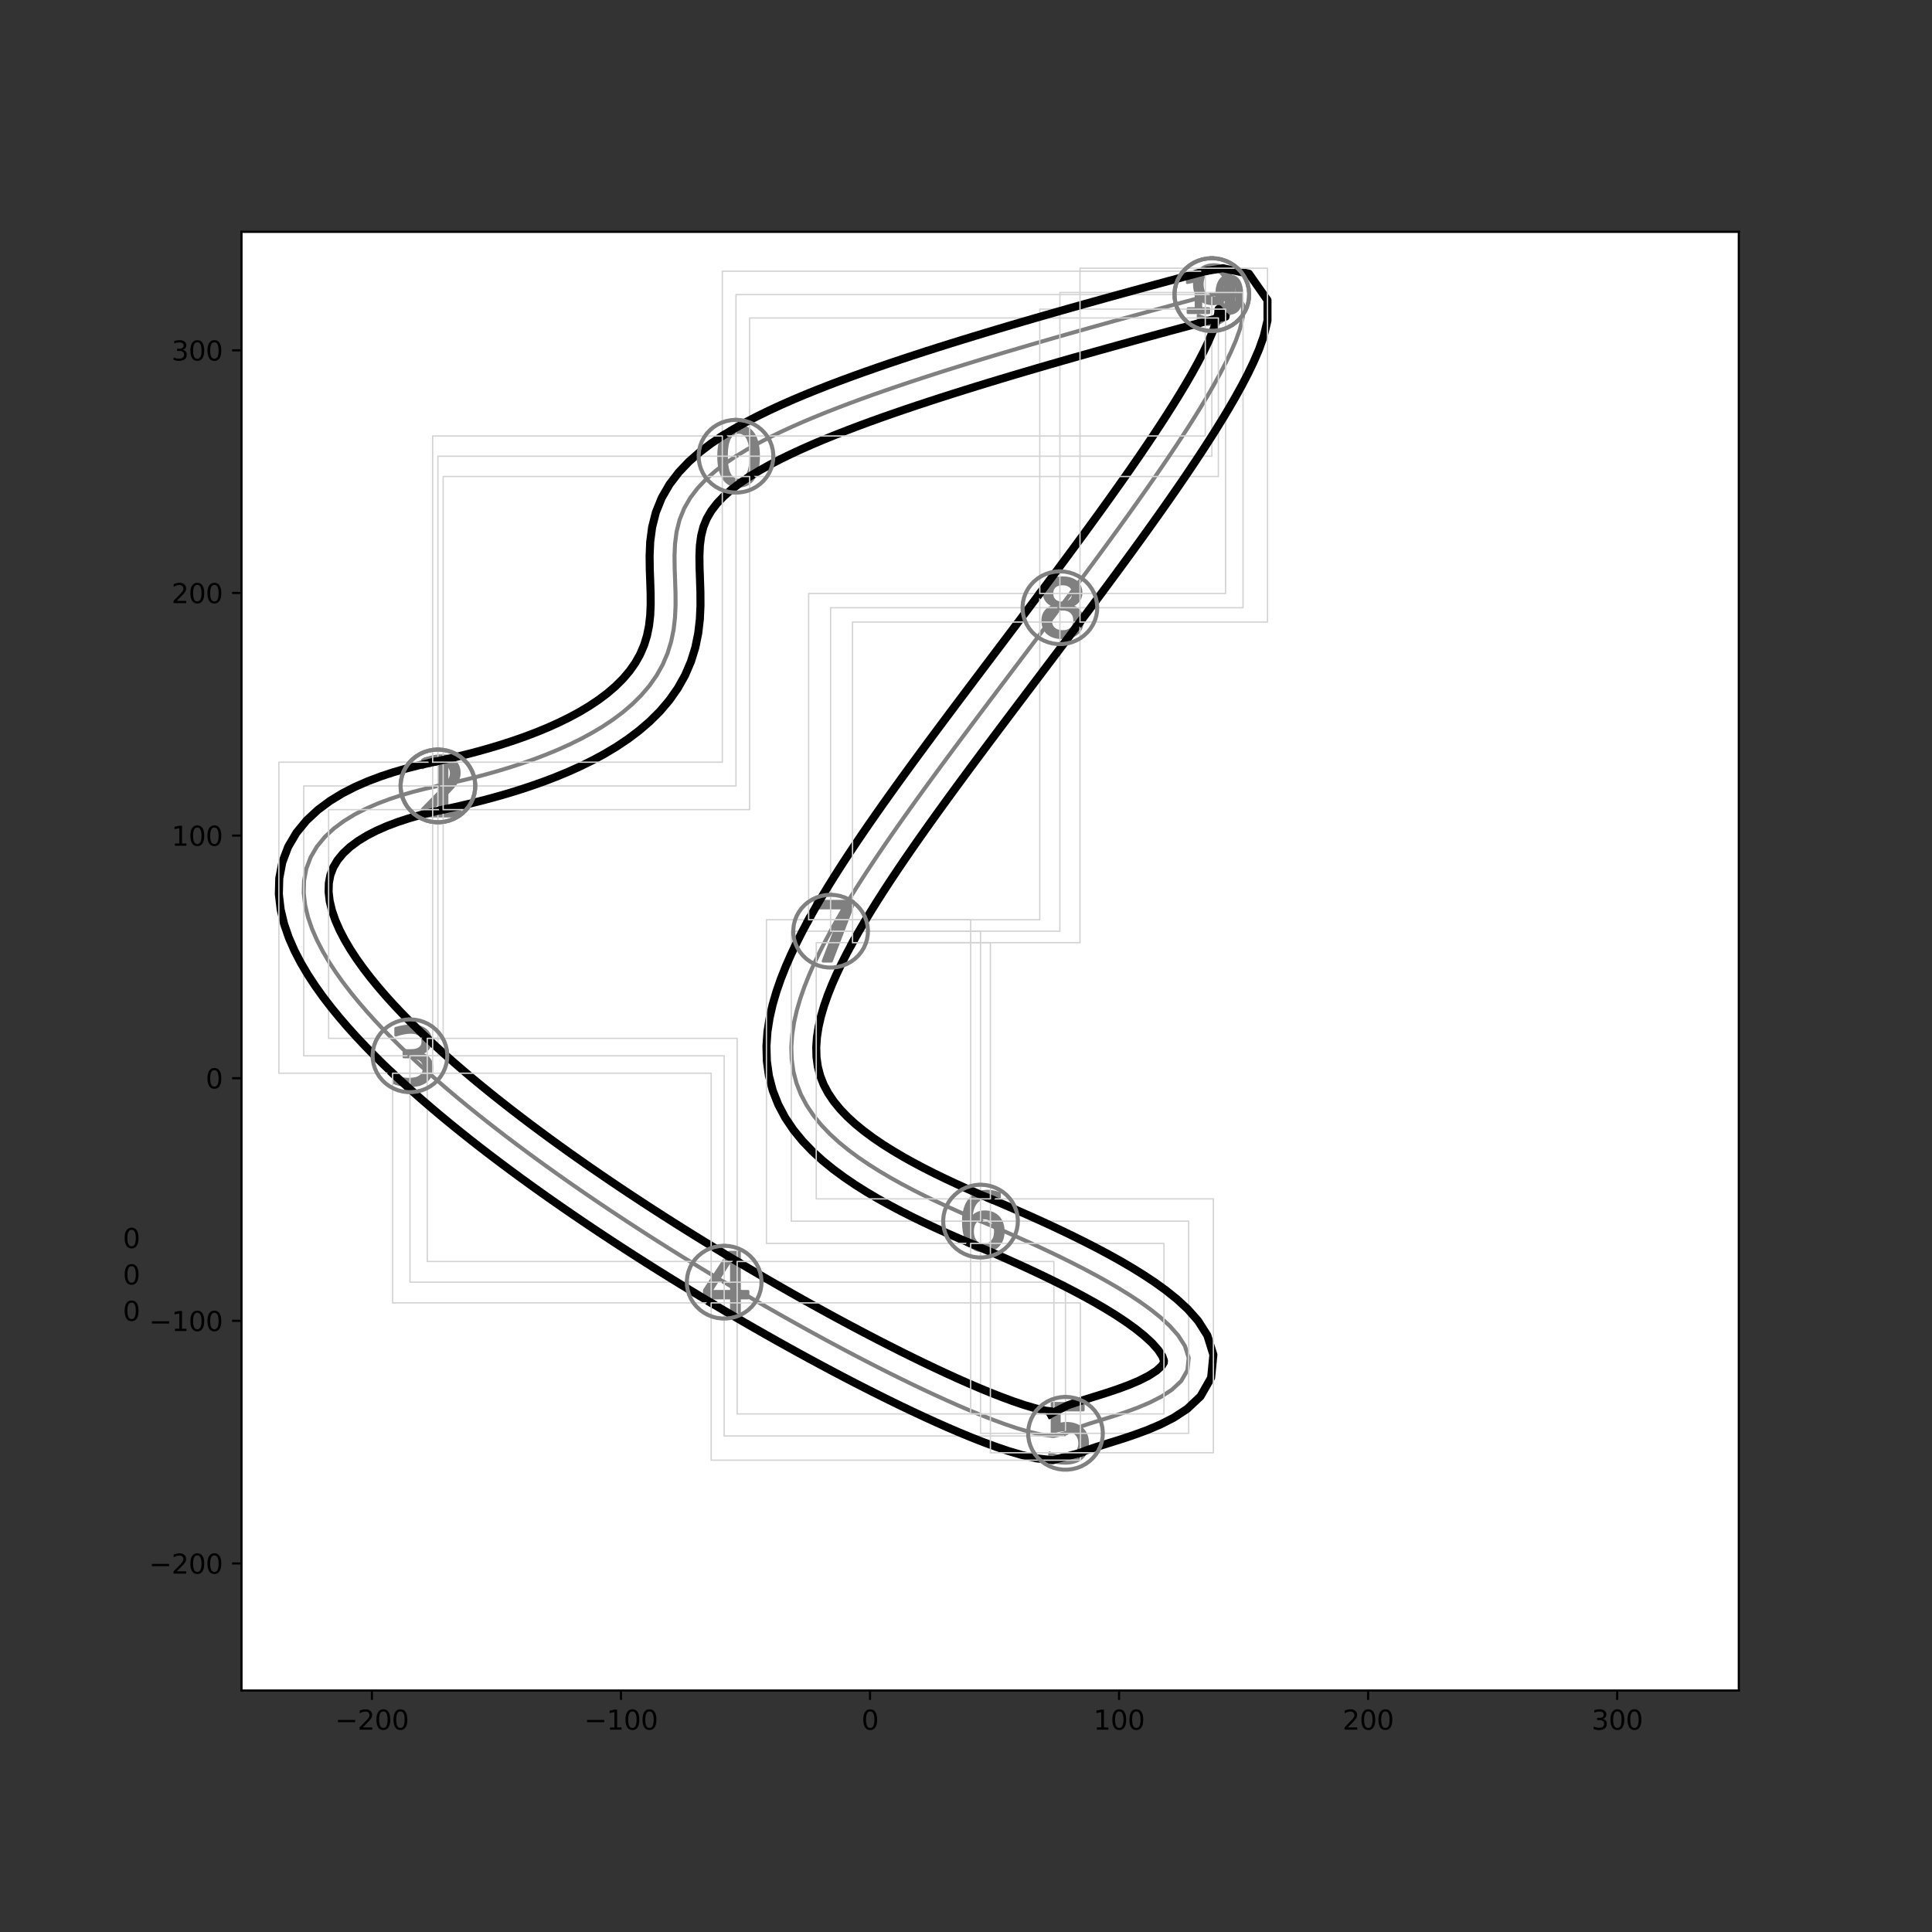 <?xml version="1.0" encoding="utf-8" standalone="no"?>
<!DOCTYPE svg PUBLIC "-//W3C//DTD SVG 1.1//EN"
  "http://www.w3.org/Graphics/SVG/1.1/DTD/svg11.dtd">
<svg height="720pt" version="1.1" viewBox="0 0 720 720" width="720pt" xmlns="http://www.w3.org/2000/svg" xmlns:xlink="http://www.w3.org/1999/xlink">
 <rect x="0" y="0" width="720" height="720" fill="#333333" stroke="none"/>
 <defs>
  <style type="text/css">*{stroke-linecap:butt;stroke-linejoin:round;}</style>
 </defs>
 <g id="figure_1">
  <g id="patch_1">
   <path d="M 0 720 
L 720 720 
L 720 0 
L 0 0 
z
" style="fill:none;"/>
  </g>
  <g id="axes_1">
   <g id="patch_2">
    <path d="M 90 630 
L 648 630 
L 648 86.4 
L 90 86.4 
z
" style="fill:#ffffff;"/>
   </g>
   <g id="PathCollection_1">
    <defs>
     <path d="M 0.972 -8.871 
Q -1.277 -8.871 -2.413 -6.654 
Q -3.545 -4.441 -3.545 0.007 
Q -3.545 4.437 -2.413 6.654 
Q -1.277 8.871 0.972 8.871 
Q 3.24 8.871 4.372 6.654 
Q 5.508 4.437 5.508 0.007 
Q 5.508 -4.441 4.372 -6.654 
Q 3.24 -8.871 0.972 -8.871 
z
M 0.972 -11.18 
Q 4.598 -11.18 6.511 -8.312 
Q 8.423 -5.448 8.423 0.007 
Q 8.423 5.448 6.511 8.317 
Q 4.598 11.18 0.972 11.18 
Q -2.649 11.18 -4.561 8.317 
Q -6.474 5.448 -6.474 0.007 
Q -6.474 -5.448 -4.561 -8.312 
Q -2.649 -11.18 0.972 -11.18 
z
" id="ma8dbb3e6bd" style="stroke:#808080;"/>
    </defs>
    <g clip-path="url(#p1baf01a52e)">
     <use style="fill:#808080;stroke:#808080;" x="274.279" xlink:href="#ma8dbb3e6bd" y="170.025"/>
    </g>
   </g>
   <g id="PathCollection_2">
    <defs>
     <path d="M -4.536 8.636 
L 0.405 8.636 
L 0.405 -8.425 
L -4.972 -7.347 
L -4.972 -10.102 
L 0.376 -11.18 
L 3.4 -11.18 
L 3.4 8.636 
L 8.341 8.636 
L 8.341 11.18 
L -4.536 11.18 
L -4.536 8.636 
z
" id="m2ebf8a4dbf" style="stroke:#808080;"/>
    </defs>
    <g clip-path="url(#p1baf01a52e)">
     <use style="fill:#808080;stroke:#808080;" x="163.199" xlink:href="#m2ebf8a4dbf" y="292.887"/>
    </g>
   </g>
   <g id="PathCollection_3">
    <defs>
     <path d="M -2.295 8.681 
L 8.076 8.681 
L 8.076 11.18 
L -5.868 11.18 
L -5.868 8.681 
Q -4.178 6.929 -1.259 3.983 
Q 1.664 1.031 2.413 0.174 
Q 3.839 -1.426 4.404 -2.537 
Q 4.973 -3.648 4.973 -4.722 
Q 4.973 -6.473 3.745 -7.574 
Q 2.516 -8.681 0.544 -8.681 
Q -0.854 -8.681 -2.408 -8.196 
Q -3.957 -7.711 -5.722 -6.722 
L -5.722 -9.726 
Q -3.928 -10.446 -2.37 -10.813 
Q -0.807 -11.18 0.487 -11.18 
Q 3.9 -11.18 5.929 -9.472 
Q 7.958 -7.767 7.958 -4.915 
Q 7.958 -3.559 7.45 -2.344 
Q 6.946 -1.135 5.604 0.513 
Q 5.237 0.942 3.265 2.98 
Q 1.297 5.018 -2.295 8.681 
z
" id="m33429527d2" style="stroke:#808080;"/>
    </defs>
    <g clip-path="url(#p1baf01a52e)">
     <use style="fill:#808080;stroke:#808080;" x="163.199" xlink:href="#m33429527d2" y="292.887"/>
    </g>
   </g>
   <g id="PathCollection_4">
    <defs>
     <path d="M 3.776 -0.861 
Q 5.868 -0.413 7.042 1.005 
Q 8.22 2.418 8.22 4.497 
Q 8.22 7.684 6.026 9.434 
Q 3.831 11.18 -0.21 11.18 
Q -1.564 11.18 -3 10.912 
Q -4.437 10.645 -5.965 10.109 
L -5.965 7.296 
Q -4.755 8.002 -3.314 8.363 
Q -1.868 8.723 -0.293 8.723 
Q 2.446 8.723 3.882 7.642 
Q 5.319 6.561 5.319 4.497 
Q 5.319 2.589 3.984 1.517 
Q 2.649 0.441 0.27 0.441 
L -2.243 0.441 
L -2.243 -1.956 
L 0.386 -1.956 
Q 2.534 -1.956 3.674 -2.815 
Q 4.815 -3.674 4.815 -5.291 
Q 4.815 -6.949 3.637 -7.836 
Q 2.464 -8.728 0.27 -8.728 
Q -0.931 -8.728 -2.303 -8.464 
Q -3.674 -8.206 -5.319 -7.661 
L -5.319 -10.257 
Q -3.656 -10.718 -2.206 -10.949 
Q -0.755 -11.18 0.529 -11.18 
Q 3.85 -11.18 5.781 -9.67 
Q 7.716 -8.164 7.716 -5.596 
Q 7.716 -3.804 6.691 -2.57 
Q 5.665 -1.337 3.776 -0.861 
z
" id="m6f9af647f5" style="stroke:#808080;"/>
    </defs>
    <g clip-path="url(#p1baf01a52e)">
     <use style="fill:#808080;stroke:#808080;" x="152.777" xlink:href="#m6f9af647f5" y="393.464"/>
    </g>
   </g>
   <g id="PathCollection_5">
    <defs>
     <path d="M 2.696 -8.545 
L -4.943 3.393 
L 2.696 3.393 
L 2.696 -8.545 
z
M 1.9 -11.18 
L 5.705 -11.18 
L 5.705 3.393 
L 8.897 3.393 
L 8.897 5.909 
L 5.705 5.909 
L 5.705 11.18 
L 2.696 11.18 
L 2.696 5.909 
L -7.397 5.909 
L -7.397 2.99 
L 1.9 -11.18 
z
" id="mef0d42de69" style="stroke:#808080;"/>
    </defs>
    <g clip-path="url(#p1baf01a52e)">
     <use style="fill:#808080;stroke:#808080;" x="269.878" xlink:href="#mef0d42de69" y="477.828"/>
    </g>
   </g>
   <g id="PathCollection_6">
    <defs>
     <path d="M -5.008 -11.18 
L 6.64 -11.18 
L 6.64 -8.68 
L -2.292 -8.68 
L -2.292 -3.307 
Q -1.648 -3.528 -1.004 -3.636 
Q -0.355 -3.744 0.294 -3.744 
Q 3.965 -3.744 6.108 -1.732 
Q 8.257 0.28 8.257 3.716 
Q 8.257 7.255 6.052 9.22 
Q 3.847 11.18 -0.162 11.18 
Q -1.544 11.18 -2.978 10.945 
Q -4.407 10.71 -5.934 10.24 
L -5.934 7.255 
Q -4.614 7.975 -3.203 8.327 
Q -1.793 8.68 -0.223 8.68 
Q 2.32 8.68 3.8 7.345 
Q 5.286 6.01 5.286 3.716 
Q 5.286 1.427 3.8 0.092 
Q 2.32 -1.248 -0.223 -1.248 
Q -1.413 -1.248 -2.597 -0.985 
Q -3.777 -0.722 -5.008 -0.162 
L -5.008 -11.18 
z
" id="mf25245eaf2" style="stroke:#808080;"/>
    </defs>
    <g clip-path="url(#p1baf01a52e)">
     <use style="fill:#808080;stroke:#808080;" x="397.075" xlink:href="#mf25245eaf2" y="534.158"/>
    </g>
   </g>
   <g id="PathCollection_7">
    <defs>
     <path d="M 1.286 -1.176 
Q -0.677 -1.176 -1.827 0.169 
Q -2.972 1.508 -2.972 3.845 
Q -2.972 6.169 -1.827 7.522 
Q -0.677 8.871 1.286 8.871 
Q 3.249 8.871 4.395 7.522 
Q 5.541 6.169 5.541 3.845 
Q 5.541 1.508 4.395 0.169 
Q 3.249 -1.176 1.286 -1.176 
z
M 7.074 -10.317 
L 7.074 -7.661 
Q 5.975 -8.178 4.857 -8.45 
Q 3.739 -8.728 2.64 -8.728 
Q -0.247 -8.728 -1.771 -6.778 
Q -3.291 -4.829 -3.508 -0.889 
Q -2.658 -2.146 -1.374 -2.815 
Q -0.085 -3.485 1.457 -3.485 
Q 4.704 -3.485 6.589 -1.513 
Q 8.474 0.455 8.474 3.845 
Q 8.474 7.166 6.511 9.176 
Q 4.547 11.18 1.286 11.18 
Q -2.455 11.18 -4.432 8.317 
Q -6.409 5.448 -6.409 0.007 
Q -6.409 -5.102 -3.984 -8.141 
Q -1.559 -11.18 2.524 -11.18 
Q 3.624 -11.18 4.741 -10.963 
Q 5.859 -10.746 7.074 -10.317 
z
" id="mae0bb8bda7" style="stroke:#808080;"/>
    </defs>
    <g clip-path="url(#p1baf01a52e)">
     <use style="fill:#808080;stroke:#808080;" x="365.414" xlink:href="#mae0bb8bda7" y="455.075"/>
    </g>
   </g>
   <g id="PathCollection_8">
    <defs>
     <path d="M -5.93 -11.18 
L 8.446 -11.18 
L 8.446 -9.891 
L 0.328 11.18 
L -2.83 11.18 
L 4.809 -8.631 
L -5.93 -8.631 
L -5.93 -11.18 
z
" id="m948d6bd668" style="stroke:#808080;"/>
    </defs>
    <g clip-path="url(#p1baf01a52e)">
     <use style="fill:#808080;stroke:#808080;" x="309.541" xlink:href="#m948d6bd668" y="347.026"/>
    </g>
   </g>
   <g id="PathCollection_9">
    <defs>
     <path d="M 1.002 0.524 
Q -1.076 0.524 -2.268 1.637 
Q -3.455 2.751 -3.455 4.695 
Q -3.455 6.644 -2.268 7.758 
Q -1.076 8.871 1.002 8.871 
Q 3.081 8.871 4.277 7.753 
Q 5.478 6.631 5.478 4.695 
Q 5.478 2.751 4.286 1.637 
Q 3.099 0.524 1.002 0.524 
z
M -1.912 -0.714 
Q -3.788 -1.176 -4.836 -2.46 
Q -5.88 -3.748 -5.88 -5.596 
Q -5.88 -8.178 -4.042 -9.679 
Q -2.199 -11.18 1.002 -11.18 
Q 4.222 -11.18 6.056 -9.679 
Q 7.889 -8.178 7.889 -5.596 
Q 7.889 -3.748 6.841 -2.46 
Q 5.797 -1.176 3.935 -0.714 
Q 6.042 -0.224 7.215 1.208 
Q 8.393 2.635 8.393 4.695 
Q 8.393 7.832 6.48 9.508 
Q 4.568 11.18 1.002 11.18 
Q -2.559 11.18 -4.476 9.508 
Q -6.388 7.832 -6.388 4.695 
Q -6.388 2.635 -5.206 1.208 
Q -4.019 -0.224 -1.912 -0.714 
z
M -2.979 -5.319 
Q -2.979 -3.647 -1.935 -2.709 
Q -0.887 -1.771 1.002 -1.771 
Q 2.882 -1.771 3.94 -2.709 
Q 5.002 -3.647 5.002 -5.319 
Q 5.002 -6.996 3.94 -7.933 
Q 2.882 -8.871 1.002 -8.871 
Q -0.887 -8.871 -1.935 -7.933 
Q -2.979 -6.996 -2.979 -5.319 
z
" id="m0a64322d3e" style="stroke:#808080;"/>
    </defs>
    <g clip-path="url(#p1baf01a52e)">
     <use style="fill:#808080;stroke:#808080;" x="394.99" xlink:href="#m0a64322d3e" y="226.488"/>
    </g>
   </g>
   <g id="PathCollection_10">
    <defs>
     <path d="M -5.118 10.312 
L -5.118 7.656 
Q -4.019 8.178 -2.896 8.45 
Q -1.769 8.723 -0.684 8.723 
Q 2.203 8.723 3.723 6.783 
Q 5.247 4.843 5.464 0.885 
Q 4.628 2.127 3.34 2.792 
Q 2.055 3.457 0.499 3.457 
Q -2.734 3.457 -4.619 1.503 
Q -6.504 -0.455 -6.504 -3.85 
Q -6.504 -7.166 -4.54 -9.171 
Q -2.577 -11.18 0.684 -11.18 
Q 4.425 -11.18 6.393 -8.312 
Q 8.365 -5.448 8.365 0.007 
Q 8.365 5.102 5.945 8.141 
Q 3.529 11.18 -0.554 11.18 
Q -1.654 11.18 -2.781 10.963 
Q -3.903 10.746 -5.118 10.312 
z
M 0.684 1.176 
Q 2.647 1.176 3.792 -0.164 
Q 4.942 -1.508 4.942 -3.85 
Q 4.942 -6.173 3.792 -7.522 
Q 2.647 -8.871 0.684 -8.871 
Q -1.279 -8.871 -2.425 -7.522 
Q -3.571 -6.173 -3.571 -3.85 
Q -3.571 -1.508 -2.425 -0.164 
Q -1.279 1.176 0.684 1.176 
z
" id="m651793ba66" style="stroke:#808080;"/>
    </defs>
    <g clip-path="url(#p1baf01a52e)">
     <use style="fill:#808080;stroke:#808080;" x="451.615" xlink:href="#m651793ba66" y="109.787"/>
    </g>
   </g>
   <g id="PathCollection_11">
    <defs>
     <path d="M -8.88 5.21 
L -5.894 5.21 
L -5.894 -5.103 
L -9.144 -4.451 
L -9.144 -6.117 
L -5.911 -6.769 
L -4.083 -6.769 
L -4.083 5.21 
L -1.096 5.21 
L -1.096 6.748 
L -8.88 6.748 
L -8.88 5.21 
z
M 6.508 -5.563 
Q 5.097 -5.563 4.384 -4.173 
Q 3.675 -2.785 3.675 0.004 
Q 3.675 2.782 4.384 4.173 
Q 5.097 5.563 6.508 5.563 
Q 7.93 5.563 8.64 4.173 
Q 9.352 2.782 9.352 0.004 
Q 9.352 -2.785 8.64 -4.173 
Q 7.93 -5.563 6.508 -5.563 
z
M 6.508 -7.012 
Q 8.782 -7.012 9.981 -5.213 
Q 11.18 -3.417 11.18 0.004 
Q 11.18 3.417 9.981 5.216 
Q 8.782 7.012 6.508 7.012 
Q 4.237 7.012 3.037 5.216 
Q 1.838 3.417 1.838 0.004 
Q 1.838 -3.417 3.037 -5.213 
Q 4.237 -7.012 6.508 -7.012 
z
" id="m36f607c314" style="stroke:#808080;"/>
    </defs>
    <g clip-path="url(#p1baf01a52e)">
     <use style="fill:#808080;stroke:#808080;" x="451.615" xlink:href="#m36f607c314" y="109.787"/>
    </g>
   </g>
   <g id="PathCollection_12"/>
   <g id="PathCollection_13"/>
   <g id="PathCollection_14"/>
   <g id="PathCollection_15"/>
   <g id="PathCollection_16"/>
   <g id="matplotlib.axis_1">
    <g id="xtick_1">
     <g id="line2d_1">
      <defs>
       <path d="M 0 0 
L 0 3.5 
" id="md8e251a4a7" style="stroke:#000000;stroke-width:0.8;"/>
      </defs>
      <g>
       <use style="stroke:#000000;stroke-width:0.8;" x="138.6" xlink:href="#md8e251a4a7" y="630"/>
      </g>
     </g>
     <g id="text_1">
      <!-- −200 -->
      <g transform="translate(124.867 644.598)scale(0.1 -0.1)">
       <defs>
        <path d="M 678 2272 
L 4684 2272 
L 4684 1741 
L 678 1741 
L 678 2272 
z
" id="DejaVuSans-2212" transform="scale(0.016)"/>
        <path d="M 1228 531 
L 3431 531 
L 3431 0 
L 469 0 
L 469 531 
Q 828 903 1448 1529 
Q 2069 2156 2228 2338 
Q 2531 2678 2651 2914 
Q 2772 3150 2772 3378 
Q 2772 3750 2511 3984 
Q 2250 4219 1831 4219 
Q 1534 4219 1204 4116 
Q 875 4013 500 3803 
L 500 4441 
Q 881 4594 1212 4672 
Q 1544 4750 1819 4750 
Q 2544 4750 2975 4387 
Q 3406 4025 3406 3419 
Q 3406 3131 3298 2873 
Q 3191 2616 2906 2266 
Q 2828 2175 2409 1742 
Q 1991 1309 1228 531 
z
" id="DejaVuSans-32" transform="scale(0.016)"/>
        <path d="M 2034 4250 
Q 1547 4250 1301 3770 
Q 1056 3291 1056 2328 
Q 1056 1369 1301 889 
Q 1547 409 2034 409 
Q 2525 409 2770 889 
Q 3016 1369 3016 2328 
Q 3016 3291 2770 3770 
Q 2525 4250 2034 4250 
z
M 2034 4750 
Q 2819 4750 3233 4129 
Q 3647 3509 3647 2328 
Q 3647 1150 3233 529 
Q 2819 -91 2034 -91 
Q 1250 -91 836 529 
Q 422 1150 422 2328 
Q 422 3509 836 4129 
Q 1250 4750 2034 4750 
z
" id="DejaVuSans-30" transform="scale(0.016)"/>
       </defs>
       <use xlink:href="#DejaVuSans-2212"/>
       <use x="83.789" xlink:href="#DejaVuSans-32"/>
       <use x="147.412" xlink:href="#DejaVuSans-30"/>
       <use x="211.035" xlink:href="#DejaVuSans-30"/>
      </g>
     </g>
    </g>
    <g id="xtick_2">
     <g id="line2d_2">
      <g>
       <use style="stroke:#000000;stroke-width:0.8;" x="231.415" xlink:href="#md8e251a4a7" y="630"/>
      </g>
     </g>
     <g id="text_2">
      <!-- −100 -->
      <g transform="translate(217.681 644.598)scale(0.1 -0.1)">
       <defs>
        <path d="M 794 531 
L 1825 531 
L 1825 4091 
L 703 3866 
L 703 4441 
L 1819 4666 
L 2450 4666 
L 2450 531 
L 3481 531 
L 3481 0 
L 794 0 
L 794 531 
z
" id="DejaVuSans-31" transform="scale(0.016)"/>
       </defs>
       <use xlink:href="#DejaVuSans-2212"/>
       <use x="83.789" xlink:href="#DejaVuSans-31"/>
       <use x="147.412" xlink:href="#DejaVuSans-30"/>
       <use x="211.035" xlink:href="#DejaVuSans-30"/>
      </g>
     </g>
    </g>
    <g id="xtick_3">
     <g id="line2d_3">
      <g>
       <use style="stroke:#000000;stroke-width:0.8;" x="324.229" xlink:href="#md8e251a4a7" y="630"/>
      </g>
     </g>
     <g id="text_3">
      <!-- 0 -->
      <g transform="translate(321.048 644.598)scale(0.1 -0.1)">
       <use xlink:href="#DejaVuSans-30"/>
      </g>
     </g>
    </g>
    <g id="xtick_4">
     <g id="line2d_4">
      <g>
       <use style="stroke:#000000;stroke-width:0.8;" x="417.043" xlink:href="#md8e251a4a7" y="630"/>
      </g>
     </g>
     <g id="text_4">
      <!-- 100 -->
      <g transform="translate(407.499 644.598)scale(0.1 -0.1)">
       <use xlink:href="#DejaVuSans-31"/>
       <use x="63.623" xlink:href="#DejaVuSans-30"/>
       <use x="127.246" xlink:href="#DejaVuSans-30"/>
      </g>
     </g>
    </g>
    <g id="xtick_5">
     <g id="line2d_5">
      <g>
       <use style="stroke:#000000;stroke-width:0.8;" x="509.857" xlink:href="#md8e251a4a7" y="630"/>
      </g>
     </g>
     <g id="text_5">
      <!-- 200 -->
      <g transform="translate(500.314 644.598)scale(0.1 -0.1)">
       <use xlink:href="#DejaVuSans-32"/>
       <use x="63.623" xlink:href="#DejaVuSans-30"/>
       <use x="127.246" xlink:href="#DejaVuSans-30"/>
      </g>
     </g>
    </g>
    <g id="xtick_6">
     <g id="line2d_6">
      <g>
       <use style="stroke:#000000;stroke-width:0.8;" x="602.672" xlink:href="#md8e251a4a7" y="630"/>
      </g>
     </g>
     <g id="text_6">
      <!-- 300 -->
      <g transform="translate(593.128 644.598)scale(0.1 -0.1)">
       <defs>
        <path d="M 2597 2516 
Q 3050 2419 3304 2112 
Q 3559 1806 3559 1356 
Q 3559 666 3084 287 
Q 2609 -91 1734 -91 
Q 1441 -91 1130 -33 
Q 819 25 488 141 
L 488 750 
Q 750 597 1062 519 
Q 1375 441 1716 441 
Q 2309 441 2620 675 
Q 2931 909 2931 1356 
Q 2931 1769 2642 2001 
Q 2353 2234 1838 2234 
L 1294 2234 
L 1294 2753 
L 1863 2753 
Q 2328 2753 2575 2939 
Q 2822 3125 2822 3475 
Q 2822 3834 2567 4026 
Q 2313 4219 1838 4219 
Q 1578 4219 1281 4162 
Q 984 4106 628 3988 
L 628 4550 
Q 988 4650 1302 4700 
Q 1616 4750 1894 4750 
Q 2613 4750 3031 4423 
Q 3450 4097 3450 3541 
Q 3450 3153 3228 2886 
Q 3006 2619 2597 2516 
z
" id="DejaVuSans-33" transform="scale(0.016)"/>
       </defs>
       <use xlink:href="#DejaVuSans-33"/>
       <use x="63.623" xlink:href="#DejaVuSans-30"/>
       <use x="127.246" xlink:href="#DejaVuSans-30"/>
      </g>
     </g>
    </g>
   </g>
   <g id="matplotlib.axis_2">
    <g id="ytick_1">
     <g id="line2d_7">
      <defs>
       <path d="M 0 0 
L -3.5 0 
" id="m011df2a318" style="stroke:#000000;stroke-width:0.8;"/>
      </defs>
      <g>
       <use style="stroke:#000000;stroke-width:0.8;" x="90" xlink:href="#m011df2a318" y="582.654"/>
      </g>
     </g>
     <g id="text_7">
      <!-- −200 -->
      <g transform="translate(55.533 586.453)scale(0.1 -0.1)">
       <use xlink:href="#DejaVuSans-2212"/>
       <use x="83.789" xlink:href="#DejaVuSans-32"/>
       <use x="147.412" xlink:href="#DejaVuSans-30"/>
       <use x="211.035" xlink:href="#DejaVuSans-30"/>
      </g>
     </g>
    </g>
    <g id="ytick_2">
     <g id="line2d_8">
      <g>
       <use style="stroke:#000000;stroke-width:0.8;" x="90" xlink:href="#m011df2a318" y="492.235"/>
      </g>
     </g>
     <g id="text_8">
      <!-- −100 -->
      <g transform="translate(55.533 496.034)scale(0.1 -0.1)">
       <use xlink:href="#DejaVuSans-2212"/>
       <use x="83.789" xlink:href="#DejaVuSans-31"/>
       <use x="147.412" xlink:href="#DejaVuSans-30"/>
       <use x="211.035" xlink:href="#DejaVuSans-30"/>
      </g>
     </g>
    </g>
    <g id="ytick_3">
     <g id="line2d_9">
      <g>
       <use style="stroke:#000000;stroke-width:0.8;" x="90" xlink:href="#m011df2a318" y="401.816"/>
      </g>
     </g>
     <g id="text_9">
      <!-- 0 -->
      <g transform="translate(76.638 405.615)scale(0.1 -0.1)">
       <use xlink:href="#DejaVuSans-30"/>
      </g>
     </g>
    </g>
    <g id="ytick_4">
     <g id="line2d_10">
      <g>
       <use style="stroke:#000000;stroke-width:0.8;" x="90" xlink:href="#m011df2a318" y="311.397"/>
      </g>
     </g>
     <g id="text_10">
      <!-- 100 -->
      <g transform="translate(63.913 315.196)scale(0.1 -0.1)">
       <use xlink:href="#DejaVuSans-31"/>
       <use x="63.623" xlink:href="#DejaVuSans-30"/>
       <use x="127.246" xlink:href="#DejaVuSans-30"/>
      </g>
     </g>
    </g>
    <g id="ytick_5">
     <g id="line2d_11">
      <g>
       <use style="stroke:#000000;stroke-width:0.8;" x="90" xlink:href="#m011df2a318" y="220.978"/>
      </g>
     </g>
     <g id="text_11">
      <!-- 200 -->
      <g transform="translate(63.913 224.777)scale(0.1 -0.1)">
       <use xlink:href="#DejaVuSans-32"/>
       <use x="63.623" xlink:href="#DejaVuSans-30"/>
       <use x="127.246" xlink:href="#DejaVuSans-30"/>
      </g>
     </g>
    </g>
    <g id="ytick_6">
     <g id="line2d_12">
      <g>
       <use style="stroke:#000000;stroke-width:0.8;" x="90" xlink:href="#m011df2a318" y="130.559"/>
      </g>
     </g>
     <g id="text_12">
      <!-- 300 -->
      <g transform="translate(63.913 134.358)scale(0.1 -0.1)">
       <use xlink:href="#DejaVuSans-33"/>
       <use x="63.623" xlink:href="#DejaVuSans-30"/>
       <use x="127.246" xlink:href="#DejaVuSans-30"/>
      </g>
     </g>
    </g>
   </g>
   <g id="line2d_13">
    <path clip-path="url(#p1baf01a52e)" d="M 451.615 109.787 
L 447.085 110.992 
L 442.555 112.203 
L 438.027 113.419 
L 433.501 114.64 
L 428.975 115.867 
L 424.451 117.101 
L 419.929 118.341 
L 415.408 119.589 
L 410.889 120.843 
L 406.372 122.106 
L 401.856 123.376 
L 397.343 124.656 
L 392.832 125.945 
L 388.323 127.244 
L 383.816 128.553 
L 379.313 129.874 
L 374.812 131.208 
L 370.315 132.554 
L 365.821 133.914 
L 361.331 135.29 
L 356.845 136.682 
L 352.364 138.092 
L 347.888 139.521 
L 343.418 140.97 
L 338.955 142.443 
L 334.5 143.941 
L 330.052 145.466 
L 325.615 147.021 
L 321.189 148.61 
L 316.776 150.236 
L 312.378 151.903 
L 307.997 153.617 
L 303.638 155.383 
L 299.305 157.209 
L 295.002 159.102 
L 290.736 161.073 
L 286.517 163.135 
L 282.357 165.301 
L 278.27 167.59 
L 274.279 170.025 
" style="fill:none;stroke:#808080;stroke-linecap:square;stroke-width:1.5;"/>
   </g>
   <g id="line2d_14">
    <path clip-path="url(#p1baf01a52e)" d="M 274.279 170.025 
L 274.279 109.787 
L 451.615 109.787 
L 451.615 170.025 
L 274.279 170.025 
" style="fill:none;stroke:#d3d3d3;stroke-linecap:square;stroke-width:0.5;"/>
   </g>
   <g id="line2d_15">
    <path clip-path="url(#p1baf01a52e)" d="M 274.279 170.025 
L 270.413 172.632 
L 266.714 175.444 
L 263.236 178.499 
L 260.057 181.833 
L 257.272 185.477 
L 254.985 189.434 
L 253.276 193.665 
L 252.159 198.09 
L 251.567 202.619 
L 251.372 207.187 
L 251.427 211.761 
L 251.594 216.335 
L 251.745 220.909 
L 251.769 225.486 
L 251.564 230.058 
L 251.04 234.608 
L 250.123 239.099 
L 248.765 243.486 
L 246.95 247.715 
L 244.692 251.739 
L 242.033 255.525 
L 239.027 259.056 
L 235.73 262.332 
L 232.195 265.362 
L 228.467 268.162 
L 224.584 270.752 
L 220.574 273.149 
L 216.461 275.371 
L 212.263 277.436 
L 207.996 279.357 
L 203.67 281.148 
L 199.295 282.819 
L 194.878 284.381 
L 190.426 285.843 
L 185.943 287.213 
L 181.434 288.497 
L 176.903 289.701 
L 172.352 290.831 
L 167.783 291.891 
L 163.199 292.887 
" style="fill:none;stroke:#808080;stroke-linecap:square;stroke-width:1.5;"/>
   </g>
   <g id="line2d_16">
    <path clip-path="url(#p1baf01a52e)" d="M 163.199 292.887 
L 163.199 170.025 
L 274.279 170.025 
L 274.279 292.887 
L 163.199 292.887 
" style="fill:none;stroke:#d3d3d3;stroke-linecap:square;stroke-width:0.5;"/>
   </g>
   <g id="line2d_17">
    <path clip-path="url(#p1baf01a52e)" d="M 163.199 292.887 
" style="fill:none;stroke:#808080;stroke-linecap:square;stroke-width:1.5;"/>
   </g>
   <g id="line2d_18">
    <path clip-path="url(#p1baf01a52e)" d="M 163.199 292.887 
L 163.199 292.887 
L 163.199 292.887 
L 163.199 292.887 
L 163.199 292.887 
" style="fill:none;stroke:#d3d3d3;stroke-linecap:square;stroke-width:0.5;"/>
   </g>
   <g id="line2d_19">
    <path clip-path="url(#p1baf01a52e)" d="M 163.199 292.887 
L 158.609 293.913 
L 154.051 295.067 
L 149.535 296.366 
L 145.073 297.832 
L 140.682 299.489 
L 136.386 301.366 
L 132.219 303.501 
L 128.229 305.934 
L 124.484 308.711 
L 121.079 311.874 
L 118.136 315.449 
L 115.792 319.421 
L 114.166 323.72 
L 113.31 328.227 
L 113.193 332.809 
L 113.725 337.365 
L 114.793 341.832 
L 116.293 346.179 
L 118.137 350.399 
L 120.26 354.492 
L 122.607 358.466 
L 125.138 362.33 
L 127.824 366.094 
L 130.64 369.765 
L 133.567 373.353 
L 136.589 376.863 
L 139.695 380.303 
L 142.875 383.679 
L 146.119 386.995 
L 149.422 390.255 
L 152.777 393.464 
" style="fill:none;stroke:#808080;stroke-linecap:square;stroke-width:1.5;"/>
   </g>
   <g id="line2d_20">
    <path clip-path="url(#p1baf01a52e)" d="M 113.193 393.464 
L 113.193 292.887 
L 163.199 292.887 
L 163.199 393.464 
L 113.193 393.464 
" style="fill:none;stroke:#d3d3d3;stroke-linecap:square;stroke-width:0.5;"/>
   </g>
   <g id="line2d_21">
    <path clip-path="url(#p1baf01a52e)" d="M 152.777 393.464 
L 156.18 396.625 
L 159.626 399.742 
L 163.111 402.817 
L 166.633 405.852 
L 170.188 408.85 
L 173.775 411.813 
L 177.39 414.743 
L 181.033 417.641 
L 184.701 420.509 
L 188.393 423.348 
L 192.107 426.16 
L 195.843 428.946 
L 199.599 431.706 
L 203.375 434.442 
L 207.168 437.154 
L 210.979 439.844 
L 214.807 442.512 
L 218.652 445.158 
L 222.511 447.784 
L 226.386 450.39 
L 230.275 452.976 
L 234.178 455.542 
L 238.095 458.09 
L 242.024 460.62 
L 245.967 463.131 
L 249.922 465.624 
L 253.89 468.1 
L 257.869 470.558 
L 261.861 472.999 
L 265.864 475.422 
L 269.878 477.828 
" style="fill:none;stroke:#808080;stroke-linecap:square;stroke-width:1.5;"/>
   </g>
   <g id="line2d_22">
    <path clip-path="url(#p1baf01a52e)" d="M 152.777 477.828 
L 152.777 393.464 
L 269.878 393.464 
L 269.878 477.828 
L 152.777 477.828 
" style="fill:none;stroke:#d3d3d3;stroke-linecap:square;stroke-width:0.5;"/>
   </g>
   <g id="line2d_23">
    <path clip-path="url(#p1baf01a52e)" d="M 269.878 477.828 
L 273.904 480.217 
L 277.941 482.589 
L 281.989 484.943 
L 286.048 487.28 
L 290.118 489.599 
L 294.2 491.9 
L 298.293 494.183 
L 302.397 496.447 
L 306.512 498.692 
L 310.64 500.917 
L 314.779 503.121 
L 318.93 505.303 
L 323.094 507.463 
L 327.27 509.6 
L 331.46 511.711 
L 335.665 513.794 
L 339.884 515.849 
L 344.119 517.871 
L 348.371 519.859 
L 352.642 521.807 
L 356.933 523.71 
L 361.247 525.562 
L 365.587 527.353 
L 369.957 529.07 
L 374.362 530.695 
L 378.811 532.198 
L 383.316 533.529 
L 387.893 534.59 
L 392.561 535.135 
L 397.075 534.158 
" style="fill:none;stroke:#808080;stroke-linecap:square;stroke-width:1.5;"/>
   </g>
   <g id="line2d_24">
    <path clip-path="url(#p1baf01a52e)" d="M 269.878 535.135 
L 269.878 477.828 
L 397.075 477.828 
L 397.075 535.135 
L 269.878 535.135 
" style="fill:none;stroke:#d3d3d3;stroke-linecap:square;stroke-width:0.5;"/>
   </g>
   <g id="line2d_25">
    <path clip-path="url(#p1baf01a52e)" d="M 397.075 534.158 
L 401.371 532.104 
L 405.904 530.573 
L 410.478 529.153 
L 415.049 527.721 
L 419.592 526.207 
L 424.083 524.551 
L 428.485 522.684 
L 432.741 520.517 
L 436.731 517.914 
L 440.19 514.677 
L 442.535 510.625 
L 442.982 506.007 
L 441.574 501.579 
L 439.062 497.654 
L 435.955 494.153 
L 432.494 490.964 
L 428.804 488.01 
L 424.956 485.238 
L 420.993 482.613 
L 416.944 480.107 
L 412.828 477.702 
L 408.659 475.382 
L 404.447 473.135 
L 400.198 470.952 
L 395.92 468.825 
L 391.616 466.748 
L 387.29 464.715 
L 382.945 462.722 
L 378.583 460.764 
L 374.206 458.839 
L 369.816 456.944 
L 365.414 455.075 
" style="fill:none;stroke:#808080;stroke-linecap:square;stroke-width:1.5;"/>
   </g>
   <g id="line2d_26">
    <path clip-path="url(#p1baf01a52e)" d="M 365.414 534.158 
L 365.414 455.075 
L 442.982 455.075 
L 442.982 534.158 
L 365.414 534.158 
" style="fill:none;stroke:#d3d3d3;stroke-linecap:square;stroke-width:0.5;"/>
   </g>
   <g id="line2d_27">
    <path clip-path="url(#p1baf01a52e)" d="M 365.414 455.075 
L 361.118 453.244 
L 356.843 451.368 
L 352.59 449.445 
L 348.363 447.469 
L 344.166 445.432 
L 340.005 443.328 
L 335.886 441.147 
L 331.817 438.879 
L 327.809 436.513 
L 323.875 434.035 
L 320.031 431.427 
L 316.3 428.673 
L 312.71 425.75 
L 309.297 422.636 
L 306.107 419.31 
L 303.197 415.75 
L 300.633 411.947 
L 298.485 407.905 
L 296.815 403.648 
L 295.664 399.224 
L 295.038 394.693 
L 294.909 390.118 
L 295.227 385.548 
L 295.928 381.019 
L 296.951 376.549 
L 298.242 372.146 
L 299.753 367.812 
L 301.449 363.543 
L 303.297 359.336 
L 305.275 355.184 
L 307.361 351.082 
L 309.541 347.026 
" style="fill:none;stroke:#808080;stroke-linecap:square;stroke-width:1.5;"/>
   </g>
   <g id="line2d_28">
    <path clip-path="url(#p1baf01a52e)" d="M 294.909 455.075 
L 294.909 347.026 
L 365.414 347.026 
L 365.414 455.075 
L 294.909 455.075 
" style="fill:none;stroke:#d3d3d3;stroke-linecap:square;stroke-width:0.5;"/>
   </g>
   <g id="line2d_29">
    <path clip-path="url(#p1baf01a52e)" d="M 309.541 347.026 
L 311.8 343.01 
L 314.128 339.03 
L 316.516 335.083 
L 318.956 331.166 
L 321.441 327.274 
L 323.967 323.406 
L 326.527 319.559 
L 329.119 315.731 
L 331.738 311.921 
L 334.381 308.125 
L 337.046 304.344 
L 339.729 300.576 
L 342.429 296.819 
L 345.144 293.072 
L 347.872 289.335 
L 350.611 285.606 
L 353.359 281.884 
L 356.116 278.169 
L 358.879 274.459 
L 361.649 270.755 
L 364.423 267.055 
L 367.201 263.359 
L 369.982 259.666 
L 372.765 255.976 
L 375.548 252.288 
L 378.332 248.602 
L 381.114 244.917 
L 383.896 241.232 
L 386.675 237.547 
L 389.45 233.862 
L 392.222 230.176 
L 394.99 226.488 
" style="fill:none;stroke:#808080;stroke-linecap:square;stroke-width:1.5;"/>
   </g>
   <g id="line2d_30">
    <path clip-path="url(#p1baf01a52e)" d="M 309.541 347.026 
L 309.541 226.488 
L 394.99 226.488 
L 394.99 347.026 
L 309.541 347.026 
" style="fill:none;stroke:#d3d3d3;stroke-linecap:square;stroke-width:0.5;"/>
   </g>
   <g id="line2d_31">
    <path clip-path="url(#p1baf01a52e)" d="M 394.99 226.488 
L 397.751 222.799 
L 400.507 219.107 
L 403.255 215.412 
L 405.996 211.714 
L 408.728 208.011 
L 411.449 204.304 
L 414.16 200.591 
L 416.86 196.872 
L 419.546 193.146 
L 422.217 189.413 
L 424.873 185.671 
L 427.512 181.919 
L 430.131 178.156 
L 432.73 174.38 
L 435.305 170.591 
L 437.854 166.785 
L 440.375 162.96 
L 442.863 159.115 
L 445.313 155.244 
L 447.721 151.345 
L 450.079 147.412 
L 452.376 143.438 
L 454.599 139.415 
L 456.728 135.333 
L 458.731 131.178 
L 460.556 126.934 
L 462.108 122.58 
L 463.182 118.098 
L 463.234 113.53 
L 460.764 109.813 
L 456.223 108.991 
L 451.615 109.787 
" style="fill:none;stroke:#808080;stroke-linecap:square;stroke-width:1.5;"/>
   </g>
   <g id="line2d_32">
    <path clip-path="url(#p1baf01a52e)" d="M 394.99 226.488 
L 394.99 108.991 
L 463.234 108.991 
L 463.234 226.488 
L 394.99 226.488 
" style="fill:none;stroke:#d3d3d3;stroke-linecap:square;stroke-width:0.5;"/>
   </g>
   <g id="line2d_33">
    <path clip-path="url(#p1baf01a52e)" d="M 451.615 109.787 
" style="fill:none;stroke:#808080;stroke-linecap:square;stroke-width:1.5;"/>
   </g>
   <g id="line2d_34">
    <path clip-path="url(#p1baf01a52e)" d="M 451.615 109.787 
L 451.615 109.787 
L 451.615 109.787 
L 451.615 109.787 
L 451.615 109.787 
" style="fill:none;stroke:#d3d3d3;stroke-linecap:square;stroke-width:0.5;"/>
   </g>
   <g id="line2d_35">
    <path clip-path="url(#p1baf01a52e)" d="M 165.155 301.726 
L 165.155 301.726 
L 165.155 301.726 
" style="fill:none;stroke:#000000;stroke-linecap:square;stroke-width:3;"/>
   </g>
   <g id="line2d_36">
    <path clip-path="url(#p1baf01a52e)" d="M 165.155 301.726 
L 165.155 301.726 
L 165.155 301.726 
L 165.155 301.726 
L 165.155 301.726 
" style="fill:none;stroke:#d3d3d3;stroke-linecap:square;stroke-width:0.5;"/>
   </g>
   <g id="line2d_37">
    <path clip-path="url(#p1baf01a52e)" d="M 165.155 301.726 
L 165.155 301.726 
L 165.155 301.726 
" style="fill:none;stroke:#000000;stroke-linecap:square;stroke-width:3;"/>
   </g>
   <g id="line2d_38">
    <path clip-path="url(#p1baf01a52e)" d="M 165.155 301.726 
L 165.155 301.726 
L 165.155 301.726 
L 165.155 301.726 
L 165.155 301.726 
" style="fill:none;stroke:#d3d3d3;stroke-linecap:square;stroke-width:0.5;"/>
   </g>
   <g id="line2d_39">
    <path clip-path="url(#p1baf01a52e)" d="M 361.732 463.376 
L 357.354 461.508 
L 352.986 459.593 
L 348.63 457.623 
L 344.288 455.593 
L 339.962 453.493 
L 335.654 451.315 
L 331.37 449.046 
L 327.113 446.674 
L 322.89 444.18 
L 318.709 441.547 
L 314.584 438.748 
L 310.529 435.754 
L 306.571 432.531 
L 302.742 429.038 
L 299.093 425.231 
L 295.692 421.07 
L 292.631 416.528 
L 290.02 411.612 
L 287.967 406.379 
L 286.55 400.933 
L 285.785 395.406 
L 285.63 389.917 
L 286.002 384.549 
L 286.807 379.342 
L 287.959 374.307 
L 289.387 369.437 
L 291.033 364.715 
L 292.857 360.124 
L 294.824 355.647 
L 296.909 351.268 
L 299.094 346.973 
L 301.361 342.753 
" style="fill:none;stroke:#000000;stroke-linecap:square;stroke-width:3;"/>
   </g>
   <g id="line2d_40">
    <path clip-path="url(#p1baf01a52e)" d="M 285.63 463.376 
L 285.63 342.753 
L 361.732 342.753 
L 361.732 463.376 
L 285.63 463.376 
" style="fill:none;stroke:#d3d3d3;stroke-linecap:square;stroke-width:0.5;"/>
   </g>
   <g id="line2d_41">
    <path clip-path="url(#p1baf01a52e)" d="M 301.361 342.753 
L 303.7 338.595 
L 306.099 334.494 
L 308.551 330.441 
L 311.049 326.43 
L 313.586 322.458 
L 316.158 318.518 
L 318.76 314.609 
L 321.389 310.726 
L 324.042 306.866 
L 326.716 303.027 
L 329.407 299.208 
L 332.115 295.405 
L 334.837 291.618 
L 337.571 287.845 
L 340.316 284.084 
L 343.07 280.334 
L 345.831 276.595 
L 348.599 272.864 
L 351.373 269.141 
L 354.151 265.426 
L 356.932 261.717 
L 359.715 258.014 
L 362.5 254.316 
L 365.286 250.622 
L 368.071 246.931 
L 370.855 243.244 
L 373.638 239.559 
L 376.417 235.877 
L 379.193 232.196 
L 381.965 228.515 
L 384.732 224.836 
L 387.494 221.156 
" style="fill:none;stroke:#000000;stroke-linecap:square;stroke-width:3;"/>
   </g>
   <g id="line2d_42">
    <path clip-path="url(#p1baf01a52e)" d="M 301.361 342.753 
L 301.361 221.156 
L 387.494 221.156 
L 387.494 342.753 
L 301.361 342.753 
" style="fill:none;stroke:#d3d3d3;stroke-linecap:square;stroke-width:0.5;"/>
   </g>
   <g id="line2d_43">
    <path clip-path="url(#p1baf01a52e)" d="M 387.494 221.156 
L 390.249 217.476 
L 392.996 213.795 
L 395.735 210.113 
L 398.465 206.429 
L 401.185 202.742 
L 403.894 199.053 
L 406.59 195.36 
L 409.273 191.663 
L 411.941 187.962 
L 414.593 184.256 
L 417.228 180.544 
L 419.843 176.826 
L 422.436 173.1 
L 425.006 169.366 
L 427.55 165.623 
L 430.064 161.87 
L 432.545 158.106 
L 434.988 154.329 
L 437.388 150.538 
L 439.738 146.732 
L 442.029 142.91 
L 444.249 139.071 
L 446.379 135.216 
L 448.395 131.351 
L 450.258 127.488 
L 451.903 123.665 
L 453.219 119.979 
L 454.005 116.742 
L 454.111 115.197 
L 456.089 117.624 
L 456.737 118.019 
L 454.056 118.51 
" style="fill:none;stroke:#000000;stroke-linecap:square;stroke-width:3;"/>
   </g>
   <g id="line2d_44">
    <path clip-path="url(#p1baf01a52e)" d="M 387.494 221.156 
L 387.494 115.197 
L 456.737 115.197 
L 456.737 221.156 
L 387.494 221.156 
" style="fill:none;stroke:#d3d3d3;stroke-linecap:square;stroke-width:0.5;"/>
   </g>
   <g id="line2d_45">
    <path clip-path="url(#p1baf01a52e)" d="M 454.056 118.51 
L 454.056 118.51 
" style="fill:none;stroke:#000000;stroke-linecap:square;stroke-width:3;"/>
   </g>
   <g id="line2d_46">
    <path clip-path="url(#p1baf01a52e)" d="M 454.056 118.51 
L 454.056 118.51 
L 454.056 118.51 
L 454.056 118.51 
L 454.056 118.51 
" style="fill:none;stroke:#d3d3d3;stroke-linecap:square;stroke-width:0.5;"/>
   </g>
   <g id="line2d_47">
    <path clip-path="url(#p1baf01a52e)" d="M 165.155 301.726 
L 160.809 302.697 
L 156.527 303.781 
L 152.325 304.99 
L 148.222 306.338 
L 144.246 307.837 
L 140.432 309.504 
L 136.825 311.351 
L 133.485 313.387 
L 130.482 315.612 
L 127.893 318.013 
L 125.785 320.57 
L 124.194 323.263 
L 123.118 326.107 
L 122.544 329.138 
L 122.464 332.376 
L 122.865 335.794 
L 123.714 339.336 
L 124.959 342.944 
L 126.546 346.57 
L 128.421 350.185 
L 130.537 353.768 
L 132.857 357.309 
L 135.349 360.801 
L 137.988 364.241 
L 140.753 367.63 
L 143.627 370.969 
L 146.597 374.258 
L 149.651 377.5 
L 152.78 380.698 
L 155.975 383.852 
L 159.23 386.965 
" style="fill:none;stroke:#000000;stroke-linecap:square;stroke-width:3;"/>
   </g>
   <g id="line2d_48">
    <path clip-path="url(#p1baf01a52e)" d="M 122.464 386.965 
L 122.464 301.726 
L 165.155 301.726 
L 165.155 386.965 
L 122.464 386.965 
" style="fill:none;stroke:#d3d3d3;stroke-linecap:square;stroke-width:0.5;"/>
   </g>
   <g id="line2d_49">
    <path clip-path="url(#p1baf01a52e)" d="M 159.23 386.965 
L 162.539 390.039 
L 165.897 393.076 
L 169.3 396.078 
L 172.744 399.047 
L 176.226 401.983 
L 179.743 404.889 
L 183.293 407.765 
L 186.873 410.613 
L 190.481 413.434 
L 194.115 416.23 
L 197.775 419 
L 201.458 421.746 
L 205.163 424.469 
L 208.89 427.169 
L 212.636 429.848 
L 216.402 432.506 
L 220.186 435.143 
L 223.987 437.759 
L 227.804 440.357 
L 231.638 442.935 
L 235.487 445.494 
L 239.351 448.035 
L 243.23 450.558 
L 247.122 453.064 
L 251.028 455.551 
L 254.946 458.022 
L 258.878 460.475 
L 262.822 462.911 
L 266.777 465.33 
L 270.745 467.732 
L 274.724 470.117 
" style="fill:none;stroke:#000000;stroke-linecap:square;stroke-width:3;"/>
   </g>
   <g id="line2d_50">
    <path clip-path="url(#p1baf01a52e)" d="M 159.23 470.117 
L 159.23 386.965 
L 274.724 386.965 
L 274.724 470.117 
L 159.23 470.117 
" style="fill:none;stroke:#d3d3d3;stroke-linecap:square;stroke-width:0.5;"/>
   </g>
   <g id="line2d_51">
    <path clip-path="url(#p1baf01a52e)" d="M 274.724 470.117 
L 278.714 472.485 
L 282.716 474.836 
L 286.728 477.169 
L 290.752 479.485 
L 294.786 481.784 
L 298.83 484.064 
L 302.885 486.326 
L 306.951 488.568 
L 311.027 490.791 
L 315.113 492.994 
L 319.209 495.175 
L 323.316 497.335 
L 327.432 499.47 
L 331.56 501.581 
L 335.697 503.666 
L 339.845 505.721 
L 344.003 507.746 
L 348.17 509.736 
L 352.348 511.689 
L 356.535 513.598 
L 360.73 515.459 
L 364.932 517.263 
L 369.139 518.999 
L 373.344 520.651 
L 377.538 522.199 
L 381.701 523.605 
L 385.784 524.813 
L 389.65 525.712 
L 392.76 526.095 
L 391.511 526.921 
L 391.511 526.921 
" style="fill:none;stroke:#000000;stroke-linecap:square;stroke-width:3;"/>
   </g>
   <g id="line2d_52">
    <path clip-path="url(#p1baf01a52e)" d="M 274.724 526.921 
L 274.724 470.117 
L 392.76 470.117 
L 392.76 526.921 
L 274.724 526.921 
" style="fill:none;stroke:#d3d3d3;stroke-linecap:square;stroke-width:0.5;"/>
   </g>
   <g id="line2d_53">
    <path clip-path="url(#p1baf01a52e)" d="M 391.511 526.921 
" style="fill:none;stroke:#000000;stroke-linecap:square;stroke-width:3;"/>
   </g>
   <g id="line2d_54">
    <path clip-path="url(#p1baf01a52e)" d="M 391.511 526.921 
L 391.511 526.921 
L 391.511 526.921 
L 391.511 526.921 
L 391.511 526.921 
" style="fill:none;stroke:#d3d3d3;stroke-linecap:square;stroke-width:0.5;"/>
   </g>
   <g id="line2d_55">
    <path clip-path="url(#p1baf01a52e)" d="M 454.056 118.51 
L 454.056 118.51 
L 449.535 119.713 
L 445.016 120.921 
L 440.499 122.134 
L 435.984 123.352 
L 431.471 124.576 
L 426.96 125.807 
L 422.451 127.043 
L 417.944 128.286 
L 413.44 129.537 
L 408.939 130.795 
L 404.441 132.061 
L 399.945 133.335 
L 395.453 134.619 
L 390.965 135.912 
L 386.481 137.215 
L 382 138.529 
L 377.525 139.855 
L 373.054 141.193 
L 368.59 142.545 
L 364.131 143.911 
L 359.679 145.292 
L 355.235 146.69 
L 350.799 148.106 
L 346.372 149.542 
L 341.957 150.999 
L 337.553 152.479 
L 333.163 153.985 
L 328.789 155.518 
L 324.433 157.081 
L 320.099 158.678 
L 315.788 160.312 
L 311.507 161.988 
L 307.26 163.708 
L 303.054 165.48 
L 298.897 167.309 
L 294.801 169.202 
L 290.779 171.167 
L 286.85 173.212 
L 283.037 175.348 
L 279.373 177.583 
" style="fill:none;stroke:#000000;stroke-linecap:square;stroke-width:3;"/>
   </g>
   <g id="line2d_56">
    <path clip-path="url(#p1baf01a52e)" d="M 279.373 177.583 
L 279.373 118.51 
L 454.056 118.51 
L 454.056 177.583 
L 279.373 177.583 
" style="fill:none;stroke:#d3d3d3;stroke-linecap:square;stroke-width:0.5;"/>
   </g>
   <g id="line2d_57">
    <path clip-path="url(#p1baf01a52e)" d="M 279.373 177.583 
L 275.896 179.927 
L 272.661 182.386 
L 269.73 184.959 
L 267.17 187.642 
L 265.04 190.426 
L 263.364 193.324 
L 262.126 196.388 
L 261.292 199.704 
L 260.82 203.331 
L 260.653 207.274 
L 260.705 211.506 
L 260.868 215.991 
L 261.024 220.706 
L 261.049 225.629 
L 260.82 230.733 
L 260.215 235.973 
L 259.132 241.275 
L 257.503 246.534 
L 255.314 251.635 
L 252.599 256.474 
L 249.435 260.98 
L 245.908 265.123 
L 242.103 268.905 
L 238.088 272.348 
L 233.915 275.483 
L 229.625 278.343 
L 225.246 280.962 
L 220.798 283.365 
L 216.297 285.58 
L 211.753 287.625 
L 207.175 289.52 
L 202.569 291.279 
L 197.941 292.916 
L 193.294 294.443 
L 188.632 295.867 
L 183.956 297.199 
L 179.268 298.444 
L 174.572 299.61 
L 169.867 300.703 
L 165.155 301.726 
" style="fill:none;stroke:#000000;stroke-linecap:square;stroke-width:3;"/>
   </g>
   <g id="line2d_58">
    <path clip-path="url(#p1baf01a52e)" d="M 165.155 301.726 
L 165.155 177.583 
L 279.373 177.583 
L 279.373 301.726 
L 165.155 301.726 
" style="fill:none;stroke:#d3d3d3;stroke-linecap:square;stroke-width:0.5;"/>
   </g>
   <g id="line2d_59">
    <path clip-path="url(#p1baf01a52e)" d="M 391.511 526.921 
L 391.511 526.921 
L 398.065 523.655 
L 403.033 521.975 
L 407.675 520.533 
L 412.146 519.133 
L 416.467 517.693 
L 420.613 516.164 
L 424.52 514.509 
L 428.065 512.706 
L 431.018 510.787 
L 432.995 508.965 
L 433.718 507.802 
L 433.772 507.126 
L 433.221 505.52 
L 431.659 503.108 
L 429.289 500.445 
L 426.381 497.768 
L 423.114 495.154 
L 419.598 492.622 
L 415.903 490.174 
L 412.074 487.805 
L 408.144 485.508 
L 404.132 483.275 
L 400.056 481.101 
L 395.926 478.979 
L 391.752 476.904 
L 387.541 474.872 
L 383.298 472.878 
L 379.028 470.919 
L 374.733 468.991 
L 370.417 467.093 
L 366.083 465.222 
L 361.732 463.376 
" style="fill:none;stroke:#000000;stroke-linecap:square;stroke-width:3;"/>
   </g>
   <g id="line2d_60">
    <path clip-path="url(#p1baf01a52e)" d="M 361.732 526.921 
L 361.732 463.376 
L 433.772 463.376 
L 433.772 526.921 
L 361.732 526.921 
" style="fill:none;stroke:#d3d3d3;stroke-linecap:square;stroke-width:0.5;"/>
   </g>
   <g id="line2d_61">
    <path clip-path="url(#p1baf01a52e)" d="M 361.732 463.376 
L 361.732 463.376 
L 361.732 463.376 
" style="fill:none;stroke:#000000;stroke-linecap:square;stroke-width:3;"/>
   </g>
   <g id="line2d_62">
    <path clip-path="url(#p1baf01a52e)" d="M 361.732 463.376 
L 361.732 463.376 
L 361.732 463.376 
L 361.732 463.376 
L 361.732 463.376 
" style="fill:none;stroke:#d3d3d3;stroke-linecap:square;stroke-width:0.5;"/>
   </g>
   <g id="line2d_63">
    <path clip-path="url(#p1baf01a52e)" d="M 361.732 463.376 
L 361.732 463.376 
L 361.732 463.376 
" style="fill:none;stroke:#000000;stroke-linecap:square;stroke-width:3;"/>
   </g>
   <g id="line2d_64">
    <path clip-path="url(#p1baf01a52e)" d="M 361.732 463.376 
L 361.732 463.376 
L 361.732 463.376 
L 361.732 463.376 
L 361.732 463.376 
" style="fill:none;stroke:#d3d3d3;stroke-linecap:square;stroke-width:0.5;"/>
   </g>
   <g id="line2d_65">
    <path clip-path="url(#p1baf01a52e)" d="M 161.243 284.048 
L 161.243 284.048 
L 161.243 284.048 
" style="fill:none;stroke:#000000;stroke-linecap:square;stroke-width:3;"/>
   </g>
   <g id="line2d_66">
    <path clip-path="url(#p1baf01a52e)" d="M 161.243 284.048 
L 161.243 284.048 
L 161.243 284.048 
L 161.243 284.048 
L 161.243 284.048 
" style="fill:none;stroke:#d3d3d3;stroke-linecap:square;stroke-width:0.5;"/>
   </g>
   <g id="line2d_67">
    <path clip-path="url(#p1baf01a52e)" d="M 161.243 284.048 
L 161.243 284.048 
L 161.243 284.048 
" style="fill:none;stroke:#000000;stroke-linecap:square;stroke-width:3;"/>
   </g>
   <g id="line2d_68">
    <path clip-path="url(#p1baf01a52e)" d="M 161.243 284.048 
L 161.243 284.048 
L 161.243 284.048 
L 161.243 284.048 
L 161.243 284.048 
" style="fill:none;stroke:#d3d3d3;stroke-linecap:square;stroke-width:0.5;"/>
   </g>
   <g id="line2d_69">
    <path clip-path="url(#p1baf01a52e)" d="M 161.243 284.048 
L 156.409 285.128 
L 151.575 286.353 
L 146.745 287.743 
L 141.924 289.327 
L 137.118 291.14 
L 132.34 293.229 
L 127.613 295.651 
L 122.974 298.481 
L 118.487 301.81 
L 114.265 305.735 
L 110.486 310.328 
L 107.39 315.579 
L 105.213 321.334 
L 104.075 327.315 
L 103.922 333.243 
L 104.584 338.937 
L 105.872 344.328 
L 107.626 349.415 
L 109.729 354.227 
L 112.098 358.798 
L 114.676 363.164 
L 117.42 367.352 
L 120.299 371.387 
L 123.292 375.289 
L 126.381 379.075 
L 129.551 382.758 
L 132.793 386.349 
L 136.098 389.857 
L 139.459 393.292 
L 142.869 396.658 
L 146.325 399.963 
" style="fill:none;stroke:#000000;stroke-linecap:square;stroke-width:3;"/>
   </g>
   <g id="line2d_70">
    <path clip-path="url(#p1baf01a52e)" d="M 103.922 399.963 
L 103.922 284.048 
L 161.243 284.048 
L 161.243 399.963 
L 103.922 399.963 
" style="fill:none;stroke:#d3d3d3;stroke-linecap:square;stroke-width:0.5;"/>
   </g>
   <g id="line2d_71">
    <path clip-path="url(#p1baf01a52e)" d="M 146.325 399.963 
L 149.821 403.211 
L 153.354 406.407 
L 156.922 409.555 
L 160.522 412.657 
L 164.15 415.717 
L 167.806 418.737 
L 171.488 421.721 
L 175.193 424.669 
L 178.921 427.584 
L 182.67 430.467 
L 186.44 433.32 
L 190.228 436.145 
L 194.035 438.943 
L 197.859 441.714 
L 201.7 444.46 
L 205.557 447.182 
L 209.429 449.881 
L 213.317 452.557 
L 217.218 455.211 
L 221.134 457.845 
L 225.062 460.457 
L 229.005 463.049 
L 232.959 465.622 
L 236.927 468.176 
L 240.907 470.711 
L 244.898 473.227 
L 248.902 475.725 
L 252.917 478.205 
L 256.944 480.668 
L 260.982 483.113 
L 265.032 485.54 
" style="fill:none;stroke:#000000;stroke-linecap:square;stroke-width:3;"/>
   </g>
   <g id="line2d_72">
    <path clip-path="url(#p1baf01a52e)" d="M 146.325 485.54 
L 146.325 399.963 
L 265.032 399.963 
L 265.032 485.54 
L 146.325 485.54 
" style="fill:none;stroke:#d3d3d3;stroke-linecap:square;stroke-width:0.5;"/>
   </g>
   <g id="line2d_73">
    <path clip-path="url(#p1baf01a52e)" d="M 265.032 485.54 
L 269.093 487.95 
L 273.165 490.342 
L 277.249 492.717 
L 281.344 495.075 
L 285.451 497.415 
L 289.57 499.737 
L 293.7 502.04 
L 297.843 504.326 
L 301.998 506.592 
L 306.167 508.839 
L 310.348 511.066 
L 314.544 513.272 
L 318.755 515.456 
L 322.981 517.618 
L 327.224 519.756 
L 331.485 521.867 
L 335.765 523.952 
L 340.068 526.007 
L 344.395 528.029 
L 348.75 530.015 
L 353.137 531.961 
L 357.563 533.861 
L 362.036 535.707 
L 366.57 537.488 
L 371.187 539.191 
L 375.922 540.79 
L 380.848 542.245 
L 386.136 543.469 
L 392.361 544.174 
L 402.639 541.395 
L 402.639 541.395 
" style="fill:none;stroke:#000000;stroke-linecap:square;stroke-width:3;"/>
   </g>
   <g id="line2d_74">
    <path clip-path="url(#p1baf01a52e)" d="M 265.032 544.174 
L 265.032 485.54 
L 402.639 485.54 
L 402.639 544.174 
L 265.032 544.174 
" style="fill:none;stroke:#d3d3d3;stroke-linecap:square;stroke-width:0.5;"/>
   </g>
   <g id="line2d_75">
    <path clip-path="url(#p1baf01a52e)" d="M 402.639 541.395 
" style="fill:none;stroke:#000000;stroke-linecap:square;stroke-width:3;"/>
   </g>
   <g id="line2d_76">
    <path clip-path="url(#p1baf01a52e)" d="M 402.639 541.395 
L 402.639 541.395 
L 402.639 541.395 
L 402.639 541.395 
L 402.639 541.395 
" style="fill:none;stroke:#d3d3d3;stroke-linecap:square;stroke-width:0.5;"/>
   </g>
   <g id="line2d_77">
    <path clip-path="url(#p1baf01a52e)" d="M 402.639 541.395 
L 402.639 541.395 
L 404.677 540.553 
L 408.775 539.172 
L 413.281 537.773 
L 417.952 536.309 
L 422.717 534.721 
L 427.552 532.937 
L 432.45 530.86 
L 437.417 528.328 
L 442.443 525.04 
L 447.385 520.389 
L 451.353 513.447 
L 452.192 504.888 
L 449.928 497.639 
L 446.466 492.201 
L 442.62 487.861 
L 438.606 484.16 
L 434.494 480.866 
L 430.313 477.855 
L 426.083 475.052 
L 421.813 472.41 
L 417.512 469.896 
L 413.186 467.488 
L 408.837 465.169 
L 404.471 462.925 
L 400.088 460.746 
L 395.691 458.624 
L 391.282 456.552 
L 386.863 454.524 
L 382.433 452.537 
L 377.995 450.585 
L 373.549 448.665 
L 369.095 446.775 
" style="fill:none;stroke:#000000;stroke-linecap:square;stroke-width:3;"/>
   </g>
   <g id="line2d_78">
    <path clip-path="url(#p1baf01a52e)" d="M 369.095 541.395 
L 369.095 446.775 
L 452.192 446.775 
L 452.192 541.395 
L 369.095 541.395 
" style="fill:none;stroke:#d3d3d3;stroke-linecap:square;stroke-width:0.5;"/>
   </g>
   <g id="line2d_79">
    <path clip-path="url(#p1baf01a52e)" d="M 449.175 101.063 
L 449.175 101.063 
L 444.634 102.271 
L 440.095 103.484 
L 435.556 104.703 
L 431.017 105.928 
L 426.48 107.159 
L 421.943 108.396 
L 417.407 109.64 
L 412.872 110.891 
L 408.338 112.15 
L 403.804 113.417 
L 399.272 114.692 
L 394.74 115.977 
L 390.21 117.271 
L 385.68 118.576 
L 381.152 119.892 
L 376.625 121.22 
L 372.099 122.561 
L 367.575 123.915 
L 363.052 125.284 
L 358.53 126.669 
L 354.011 128.072 
L 349.493 129.493 
L 344.977 130.935 
L 340.464 132.399 
L 335.954 133.887 
L 331.446 135.402 
L 326.941 136.947 
L 322.441 138.525 
L 317.944 140.139 
L 313.453 141.793 
L 308.967 143.494 
L 304.488 145.246 
L 300.017 147.058 
L 295.556 148.937 
L 291.106 150.895 
L 286.672 152.945 
L 282.255 155.102 
L 277.863 157.389 
L 273.503 159.832 
L 269.186 162.466 
" style="fill:none;stroke:#000000;stroke-linecap:square;stroke-width:3;"/>
   </g>
   <g id="line2d_80">
    <path clip-path="url(#p1baf01a52e)" d="M 269.186 162.466 
L 269.186 101.063 
L 449.175 101.063 
L 449.175 162.466 
L 269.186 162.466 
" style="fill:none;stroke:#d3d3d3;stroke-linecap:square;stroke-width:0.5;"/>
   </g>
   <g id="line2d_81">
    <path clip-path="url(#p1baf01a52e)" d="M 269.186 162.466 
L 264.93 165.337 
L 260.766 168.503 
L 256.743 172.038 
L 252.944 176.025 
L 249.504 180.528 
L 246.606 185.545 
L 244.425 190.942 
L 243.027 196.475 
L 242.315 201.906 
L 242.091 207.099 
L 242.15 212.017 
L 242.319 216.678 
L 242.466 221.112 
L 242.489 225.343 
L 242.309 229.383 
L 241.865 233.242 
L 241.114 236.924 
L 240.027 240.437 
L 238.586 243.794 
L 236.785 247.004 
L 234.632 250.069 
L 232.145 252.989 
L 229.357 255.758 
L 226.302 258.376 
L 223.019 260.842 
L 219.542 263.16 
L 215.902 265.336 
L 212.124 267.377 
L 208.23 269.292 
L 204.239 271.089 
L 200.164 272.775 
L 196.02 274.359 
L 191.814 275.846 
L 187.557 277.244 
L 183.255 278.559 
L 178.913 279.795 
L 174.537 280.958 
L 170.131 282.052 
L 165.699 283.08 
L 161.243 284.048 
" style="fill:none;stroke:#000000;stroke-linecap:square;stroke-width:3;"/>
   </g>
   <g id="line2d_82">
    <path clip-path="url(#p1baf01a52e)" d="M 161.243 284.048 
L 161.243 162.466 
L 269.186 162.466 
L 269.186 284.048 
L 161.243 284.048 
" style="fill:none;stroke:#d3d3d3;stroke-linecap:square;stroke-width:0.5;"/>
   </g>
   <g id="line2d_83">
    <path clip-path="url(#p1baf01a52e)" d="M 369.095 446.775 
L 364.883 444.979 
L 360.7 443.144 
L 356.55 441.268 
L 352.438 439.345 
L 348.371 437.371 
L 344.356 435.341 
L 340.403 433.248 
L 336.522 431.085 
L 332.729 428.846 
L 329.04 426.523 
L 325.479 424.107 
L 322.071 421.591 
L 318.849 418.968 
L 315.851 416.235 
L 313.121 413.388 
L 310.702 410.431 
L 308.635 407.367 
L 306.95 404.197 
L 305.663 400.917 
L 304.778 397.514 
L 304.29 393.98 
L 304.188 390.319 
L 304.451 386.548 
L 305.048 382.695 
L 305.943 378.79 
L 307.097 374.855 
L 308.474 370.908 
L 310.041 366.962 
L 311.771 363.024 
L 313.641 359.1 
L 315.629 355.191 
L 317.72 351.299 
" style="fill:none;stroke:#000000;stroke-linecap:square;stroke-width:3;"/>
   </g>
   <g id="line2d_84">
    <path clip-path="url(#p1baf01a52e)" d="M 304.188 446.775 
L 304.188 351.299 
L 369.095 351.299 
L 369.095 446.775 
L 304.188 446.775 
" style="fill:none;stroke:#d3d3d3;stroke-linecap:square;stroke-width:0.5;"/>
   </g>
   <g id="line2d_85">
    <path clip-path="url(#p1baf01a52e)" d="M 317.72 351.299 
L 319.9 347.424 
L 322.157 343.567 
L 324.48 339.726 
L 326.863 335.901 
L 329.296 332.09 
L 331.775 328.293 
L 334.294 324.509 
L 336.848 320.737 
L 339.433 316.975 
L 342.046 313.224 
L 344.684 309.481 
L 347.343 305.747 
L 350.022 302.02 
L 352.717 298.3 
L 355.428 294.585 
L 358.152 290.877 
L 360.887 287.173 
L 363.632 283.473 
L 366.386 279.777 
L 369.147 276.084 
L 371.915 272.393 
L 374.687 268.705 
L 377.464 265.017 
L 380.243 261.331 
L 383.025 257.646 
L 385.808 253.96 
L 388.591 250.274 
L 391.374 246.587 
L 394.156 242.899 
L 396.935 239.209 
L 399.712 235.516 
L 402.485 231.821 
" style="fill:none;stroke:#000000;stroke-linecap:square;stroke-width:3;"/>
   </g>
   <g id="line2d_86">
    <path clip-path="url(#p1baf01a52e)" d="M 317.72 351.299 
L 317.72 231.821 
L 402.485 231.821 
L 402.485 351.299 
L 317.72 351.299 
" style="fill:none;stroke:#d3d3d3;stroke-linecap:square;stroke-width:0.5;"/>
   </g>
   <g id="line2d_87">
    <path clip-path="url(#p1baf01a52e)" d="M 402.485 231.821 
L 405.254 228.122 
L 408.018 224.419 
L 410.776 220.711 
L 413.527 216.999 
L 416.27 213.28 
L 419.005 209.555 
L 421.731 205.822 
L 424.446 202.081 
L 427.15 198.331 
L 429.841 194.57 
L 432.518 190.798 
L 435.18 187.012 
L 437.826 183.212 
L 440.453 179.394 
L 443.06 175.558 
L 445.645 171.699 
L 448.205 167.815 
L 450.737 163.901 
L 453.238 159.951 
L 455.704 155.958 
L 458.128 151.914 
L 460.503 147.805 
L 462.819 143.614 
L 465.061 139.315 
L 467.204 134.868 
L 469.21 130.204 
L 470.997 125.182 
L 472.358 119.454 
L 472.356 111.862 
L 465.44 102.002 
L 455.71 99.963 
L 449.175 101.063 
" style="fill:none;stroke:#000000;stroke-linecap:square;stroke-width:3;"/>
   </g>
   <g id="line2d_88">
    <path clip-path="url(#p1baf01a52e)" d="M 402.485 231.821 
L 402.485 99.963 
L 472.358 99.963 
L 472.358 231.821 
L 402.485 231.821 
" style="fill:none;stroke:#d3d3d3;stroke-linecap:square;stroke-width:0.5;"/>
   </g>
   <g id="line2d_89">
    <path clip-path="url(#p1baf01a52e)" d="M 449.175 101.063 
L 449.175 101.063 
" style="fill:none;stroke:#000000;stroke-linecap:square;stroke-width:3;"/>
   </g>
   <g id="line2d_90">
    <path clip-path="url(#p1baf01a52e)" d="M 449.175 101.063 
L 449.175 101.063 
L 449.175 101.063 
L 449.175 101.063 
L 449.175 101.063 
" style="fill:none;stroke:#d3d3d3;stroke-linecap:square;stroke-width:0.5;"/>
   </g>
   <g id="line2d_91">
    <path clip-path="url(#p1baf01a52e)" d="M 369.095 446.775 
L 369.095 446.775 
L 369.095 446.775 
" style="fill:none;stroke:#000000;stroke-linecap:square;stroke-width:3;"/>
   </g>
   <g id="line2d_92">
    <path clip-path="url(#p1baf01a52e)" d="M 369.095 446.775 
L 369.095 446.775 
L 369.095 446.775 
L 369.095 446.775 
L 369.095 446.775 
" style="fill:none;stroke:#d3d3d3;stroke-linecap:square;stroke-width:0.5;"/>
   </g>
   <g id="line2d_93">
    <path clip-path="url(#p1baf01a52e)" d="M 369.095 446.775 
L 369.095 446.775 
L 369.095 446.775 
" style="fill:none;stroke:#000000;stroke-linecap:square;stroke-width:3;"/>
   </g>
   <g id="line2d_94">
    <path clip-path="url(#p1baf01a52e)" d="M 369.095 446.775 
L 369.095 446.775 
L 369.095 446.775 
L 369.095 446.775 
L 369.095 446.775 
" style="fill:none;stroke:#d3d3d3;stroke-linecap:square;stroke-width:0.5;"/>
   </g>
   <g id="line2d_95">
    <path clip-path="url(#p1baf01a52e)" d="M 274.279 156.462 
L 276.059 156.573 
L 277.81 156.905 
L 279.504 157.453 
L 281.111 158.207 
L 282.606 159.155 
L 283.964 160.282 
L 285.164 161.568 
L 286.184 162.994 
L 287.01 164.535 
L 287.626 166.166 
L 288.023 167.86 
L 288.194 169.59 
L 288.137 171.327 
L 287.852 173.043 
L 287.345 174.709 
L 286.622 176.298 
L 285.698 177.784 
L 284.585 179.143 
L 283.304 180.352 
L 281.874 181.392 
L 280.32 182.244 
L 278.666 182.897 
L 276.94 183.337 
L 275.171 183.56 
L 273.387 183.56 
L 271.618 183.337 
L 269.892 182.897 
L 268.238 182.244 
L 266.684 181.392 
L 265.254 180.352 
L 263.973 179.143 
L 262.861 177.784 
L 261.936 176.298 
L 261.214 174.709 
L 260.706 173.043 
L 260.421 171.327 
L 260.364 169.59 
L 260.535 167.86 
L 260.932 166.166 
L 261.548 164.535 
L 262.374 162.994 
L 263.394 161.568 
L 264.594 160.282 
L 265.952 159.155 
L 267.447 158.207 
L 269.055 157.453 
L 270.748 156.905 
L 272.499 156.573 
L 274.279 156.462 
" style="fill:none;stroke:#808080;stroke-linecap:square;stroke-width:1.5;"/>
   </g>
   <g id="line2d_96">
    <path clip-path="url(#p1baf01a52e)" d="M 163.199 279.324 
L 164.979 279.435 
L 166.731 279.767 
L 168.424 280.315 
L 170.031 281.069 
L 171.526 282.017 
L 172.885 283.144 
L 174.084 284.43 
L 175.105 285.856 
L 175.93 287.397 
L 176.546 289.028 
L 176.943 290.722 
L 177.114 292.452 
L 177.057 294.189 
L 176.772 295.905 
L 176.265 297.571 
L 175.543 299.16 
L 174.618 300.646 
L 173.505 302.005 
L 172.224 303.214 
L 170.794 304.254 
L 169.24 305.106 
L 167.586 305.759 
L 165.86 306.199 
L 164.091 306.422 
L 162.307 306.422 
L 160.538 306.199 
L 158.812 305.759 
L 157.159 305.106 
L 155.604 304.254 
L 154.174 303.214 
L 152.893 302.005 
L 151.781 300.646 
L 150.856 299.16 
L 150.134 297.571 
L 149.626 295.905 
L 149.341 294.189 
L 149.284 292.452 
L 149.455 290.722 
L 149.852 289.028 
L 150.469 287.397 
L 151.294 285.856 
L 152.314 284.43 
L 153.514 283.144 
L 154.872 282.017 
L 156.367 281.069 
L 157.975 280.315 
L 159.668 279.767 
L 161.419 279.435 
L 163.199 279.324 
" style="fill:none;stroke:#808080;stroke-linecap:square;stroke-width:1.5;"/>
   </g>
   <g id="line2d_97">
    <path clip-path="url(#p1baf01a52e)" d="M 163.199 279.324 
L 164.979 279.435 
L 166.731 279.767 
L 168.424 280.315 
L 170.031 281.069 
L 171.526 282.017 
L 172.885 283.144 
L 174.084 284.43 
L 175.105 285.856 
L 175.93 287.397 
L 176.546 289.028 
L 176.943 290.722 
L 177.114 292.452 
L 177.057 294.189 
L 176.772 295.905 
L 176.265 297.571 
L 175.543 299.16 
L 174.618 300.646 
L 173.505 302.005 
L 172.224 303.214 
L 170.794 304.254 
L 169.24 305.106 
L 167.586 305.759 
L 165.86 306.199 
L 164.091 306.422 
L 162.307 306.422 
L 160.538 306.199 
L 158.812 305.759 
L 157.159 305.106 
L 155.604 304.254 
L 154.174 303.214 
L 152.893 302.005 
L 151.781 300.646 
L 150.856 299.16 
L 150.134 297.571 
L 149.626 295.905 
L 149.341 294.189 
L 149.284 292.452 
L 149.455 290.722 
L 149.852 289.028 
L 150.469 287.397 
L 151.294 285.856 
L 152.314 284.43 
L 153.514 283.144 
L 154.872 282.017 
L 156.367 281.069 
L 157.975 280.315 
L 159.668 279.767 
L 161.419 279.435 
L 163.199 279.324 
" style="fill:none;stroke:#808080;stroke-linecap:square;stroke-width:1.5;"/>
   </g>
   <g id="line2d_98">
    <path clip-path="url(#p1baf01a52e)" d="M 152.777 379.901 
L 154.558 380.013 
L 156.309 380.345 
L 158.002 380.892 
L 159.609 381.647 
L 161.104 382.595 
L 162.463 383.721 
L 163.662 385.008 
L 164.683 386.433 
L 165.508 387.974 
L 166.124 389.605 
L 166.521 391.299 
L 166.692 393.029 
L 166.635 394.766 
L 166.35 396.482 
L 165.843 398.148 
L 165.121 399.737 
L 164.196 401.224 
L 163.084 402.582 
L 161.802 403.791 
L 160.372 404.831 
L 158.818 405.684 
L 157.164 406.336 
L 155.439 406.777 
L 153.669 406.999 
L 151.885 406.999 
L 150.116 406.777 
L 148.39 406.336 
L 146.737 405.684 
L 145.182 404.831 
L 143.753 403.791 
L 142.471 402.582 
L 141.359 401.224 
L 140.434 399.737 
L 139.712 398.148 
L 139.204 396.482 
L 138.92 394.766 
L 138.862 393.029 
L 139.034 391.299 
L 139.431 389.605 
L 140.047 387.974 
L 140.872 386.433 
L 141.893 385.008 
L 143.092 383.721 
L 144.45 382.595 
L 145.946 381.647 
L 147.553 380.892 
L 149.246 380.345 
L 150.997 380.013 
L 152.777 379.901 
" style="fill:none;stroke:#808080;stroke-linecap:square;stroke-width:1.5;"/>
   </g>
   <g id="line2d_99">
    <path clip-path="url(#p1baf01a52e)" d="M 269.878 464.266 
L 271.658 464.377 
L 273.409 464.709 
L 275.102 465.257 
L 276.71 466.011 
L 278.205 466.959 
L 279.563 468.085 
L 280.763 469.372 
L 281.783 470.797 
L 282.608 472.338 
L 283.225 473.969 
L 283.622 475.664 
L 283.793 477.394 
L 283.736 479.131 
L 283.451 480.846 
L 282.943 482.513 
L 282.221 484.102 
L 281.296 485.588 
L 280.184 486.947 
L 278.903 488.156 
L 277.473 489.195 
L 275.918 490.048 
L 274.265 490.7 
L 272.539 491.141 
L 270.77 491.363 
L 268.986 491.363 
L 267.217 491.141 
L 265.491 490.7 
L 263.837 490.048 
L 262.283 489.195 
L 260.853 488.156 
L 259.572 486.947 
L 258.459 485.588 
L 257.535 484.102 
L 256.812 482.513 
L 256.305 480.846 
L 256.02 479.131 
L 255.963 477.394 
L 256.134 475.664 
L 256.531 473.969 
L 257.147 472.338 
L 257.972 470.797 
L 258.993 469.372 
L 260.193 468.085 
L 261.551 466.959 
L 263.046 466.011 
L 264.653 465.257 
L 266.346 464.709 
L 268.098 464.377 
L 269.878 464.266 
" style="fill:none;stroke:#808080;stroke-linecap:square;stroke-width:1.5;"/>
   </g>
   <g id="line2d_100">
    <path clip-path="url(#p1baf01a52e)" d="M 397.075 520.595 
L 398.855 520.706 
L 400.607 521.038 
L 402.3 521.586 
L 403.907 522.34 
L 405.402 523.288 
L 406.761 524.415 
L 407.96 525.701 
L 408.981 527.127 
L 409.806 528.668 
L 410.422 530.299 
L 410.819 531.993 
L 410.99 533.723 
L 410.933 535.46 
L 410.648 537.176 
L 410.141 538.842 
L 409.419 540.431 
L 408.494 541.917 
L 407.381 543.276 
L 406.1 544.485 
L 404.67 545.525 
L 403.116 546.377 
L 401.462 547.03 
L 399.737 547.47 
L 397.967 547.693 
L 396.183 547.693 
L 394.414 547.47 
L 392.688 547.03 
L 391.035 546.377 
L 389.48 545.525 
L 388.05 544.485 
L 386.769 543.276 
L 385.657 541.917 
L 384.732 540.431 
L 384.01 538.842 
L 383.502 537.176 
L 383.217 535.46 
L 383.16 533.723 
L 383.331 531.993 
L 383.728 530.299 
L 384.345 528.668 
L 385.17 527.127 
L 386.19 525.701 
L 387.39 524.415 
L 388.748 523.288 
L 390.243 522.34 
L 391.851 521.586 
L 393.544 521.038 
L 395.295 520.706 
L 397.075 520.595 
" style="fill:none;stroke:#808080;stroke-linecap:square;stroke-width:1.5;"/>
   </g>
   <g id="line2d_101">
    <path clip-path="url(#p1baf01a52e)" d="M 365.414 441.513 
L 367.194 441.624 
L 368.945 441.956 
L 370.638 442.504 
L 372.245 443.258 
L 373.741 444.206 
L 375.099 445.333 
L 376.298 446.619 
L 377.319 448.045 
L 378.144 449.585 
L 378.76 451.216 
L 379.157 452.911 
L 379.329 454.641 
L 379.271 456.378 
L 378.987 458.093 
L 378.479 459.76 
L 377.757 461.349 
L 376.832 462.835 
L 375.72 464.194 
L 374.438 465.403 
L 373.009 466.442 
L 371.454 467.295 
L 369.801 467.947 
L 368.075 468.388 
L 366.306 468.61 
L 364.522 468.61 
L 362.752 468.388 
L 361.027 467.947 
L 359.373 467.295 
L 357.819 466.442 
L 356.389 465.403 
L 355.107 464.194 
L 353.995 462.835 
L 353.07 461.349 
L 352.348 459.76 
L 351.84 458.093 
L 351.556 456.378 
L 351.499 454.641 
L 351.67 452.911 
L 352.067 451.216 
L 352.683 449.585 
L 353.508 448.045 
L 354.529 446.619 
L 355.728 445.333 
L 357.087 444.206 
L 358.582 443.258 
L 360.189 442.504 
L 361.882 441.956 
L 363.633 441.624 
L 365.414 441.513 
" style="fill:none;stroke:#808080;stroke-linecap:square;stroke-width:1.5;"/>
   </g>
   <g id="line2d_102">
    <path clip-path="url(#p1baf01a52e)" d="M 309.541 333.463 
L 311.321 333.574 
L 313.072 333.906 
L 314.765 334.454 
L 316.373 335.208 
L 317.868 336.156 
L 319.226 337.283 
L 320.426 338.569 
L 321.446 339.995 
L 322.271 341.536 
L 322.888 343.167 
L 323.285 344.861 
L 323.456 346.591 
L 323.399 348.328 
L 323.114 350.044 
L 322.606 351.71 
L 321.884 353.299 
L 320.959 354.785 
L 319.847 356.144 
L 318.566 357.353 
L 317.136 358.393 
L 315.581 359.245 
L 313.928 359.898 
L 312.202 360.338 
L 310.433 360.561 
L 308.649 360.561 
L 306.88 360.338 
L 305.154 359.898 
L 303.5 359.245 
L 301.946 358.393 
L 300.516 357.353 
L 299.235 356.144 
L 298.122 354.785 
L 297.197 353.299 
L 296.475 351.71 
L 295.968 350.044 
L 295.683 348.328 
L 295.626 346.591 
L 295.797 344.861 
L 296.194 343.167 
L 296.81 341.536 
L 297.635 339.995 
L 298.656 338.569 
L 299.855 337.283 
L 301.214 336.156 
L 302.709 335.208 
L 304.316 334.454 
L 306.009 333.906 
L 307.761 333.574 
L 309.541 333.463 
" style="fill:none;stroke:#808080;stroke-linecap:square;stroke-width:1.5;"/>
   </g>
   <g id="line2d_103">
    <path clip-path="url(#p1baf01a52e)" d="M 394.99 212.926 
L 396.77 213.037 
L 398.521 213.369 
L 400.214 213.917 
L 401.821 214.671 
L 403.317 215.619 
L 404.675 216.746 
L 405.874 218.032 
L 406.895 219.458 
L 407.72 220.998 
L 408.336 222.629 
L 408.733 224.324 
L 408.905 226.054 
L 408.847 227.791 
L 408.563 229.506 
L 408.055 231.173 
L 407.333 232.762 
L 406.408 234.248 
L 405.296 235.607 
L 404.014 236.816 
L 402.585 237.855 
L 401.03 238.708 
L 399.377 239.36 
L 397.651 239.801 
L 395.882 240.023 
L 394.098 240.023 
L 392.328 239.801 
L 390.603 239.36 
L 388.949 238.708 
L 387.395 237.855 
L 385.965 236.816 
L 384.683 235.607 
L 383.571 234.248 
L 382.646 232.762 
L 381.924 231.173 
L 381.416 229.506 
L 381.132 227.791 
L 381.075 226.054 
L 381.246 224.324 
L 381.643 222.629 
L 382.259 220.998 
L 383.084 219.458 
L 384.105 218.032 
L 385.304 216.746 
L 386.663 215.619 
L 388.158 214.671 
L 389.765 213.917 
L 391.458 213.369 
L 393.209 213.037 
L 394.99 212.926 
" style="fill:none;stroke:#808080;stroke-linecap:square;stroke-width:1.5;"/>
   </g>
   <g id="line2d_104">
    <path clip-path="url(#p1baf01a52e)" d="M 451.615 96.224 
L 453.395 96.335 
L 455.147 96.667 
L 456.84 97.215 
L 458.447 97.969 
L 459.942 98.917 
L 461.3 100.044 
L 462.5 101.33 
L 463.521 102.756 
L 464.346 104.297 
L 464.962 105.928 
L 465.359 107.622 
L 465.53 109.352 
L 465.473 111.089 
L 465.188 112.805 
L 464.681 114.471 
L 463.958 116.06 
L 463.034 117.546 
L 461.921 118.905 
L 460.64 120.114 
L 459.21 121.154 
L 457.656 122.006 
L 456.002 122.659 
L 454.276 123.099 
L 452.507 123.322 
L 450.723 123.322 
L 448.954 123.099 
L 447.228 122.659 
L 445.575 122.006 
L 444.02 121.154 
L 442.59 120.114 
L 441.309 118.905 
L 440.197 117.546 
L 439.272 116.06 
L 438.55 114.471 
L 438.042 112.805 
L 437.757 111.089 
L 437.7 109.352 
L 437.871 107.622 
L 438.268 105.928 
L 438.885 104.297 
L 439.71 102.756 
L 440.73 101.33 
L 441.93 100.044 
L 443.288 98.917 
L 444.783 97.969 
L 446.391 97.215 
L 448.084 96.667 
L 449.835 96.335 
L 451.615 96.224 
" style="fill:none;stroke:#808080;stroke-linecap:square;stroke-width:1.5;"/>
   </g>
   <g id="line2d_105">
    <path clip-path="url(#p1baf01a52e)" d="M 451.615 96.224 
L 453.395 96.335 
L 455.147 96.667 
L 456.84 97.215 
L 458.447 97.969 
L 459.942 98.917 
L 461.3 100.044 
L 462.5 101.33 
L 463.521 102.756 
L 464.346 104.297 
L 464.962 105.928 
L 465.359 107.622 
L 465.53 109.352 
L 465.473 111.089 
L 465.188 112.805 
L 464.681 114.471 
L 463.958 116.06 
L 463.034 117.546 
L 461.921 118.905 
L 460.64 120.114 
L 459.21 121.154 
L 457.656 122.006 
L 456.002 122.659 
L 454.276 123.099 
L 452.507 123.322 
L 450.723 123.322 
L 448.954 123.099 
L 447.228 122.659 
L 445.575 122.006 
L 444.02 121.154 
L 442.59 120.114 
L 441.309 118.905 
L 440.197 117.546 
L 439.272 116.06 
L 438.55 114.471 
L 438.042 112.805 
L 437.757 111.089 
L 437.7 109.352 
L 437.871 107.622 
L 438.268 105.928 
L 438.885 104.297 
L 439.71 102.756 
L 440.73 101.33 
L 441.93 100.044 
L 443.288 98.917 
L 444.783 97.969 
L 446.391 97.215 
L 448.084 96.667 
L 449.835 96.335 
L 451.615 96.224 
" style="fill:none;stroke:#808080;stroke-linecap:square;stroke-width:1.5;"/>
   </g>
   <g id="line2d_106"/>
   <g id="line2d_107"/>
   <g id="line2d_108"/>
   <g id="line2d_109"/>
   <g id="line2d_110"/>
   <g id="line2d_111"/>
   <g id="line2d_112"/>
   <g id="line2d_113"/>
   <g id="line2d_114"/>
   <g id="line2d_115"/>
   <g id="line2d_116"/>
   <g id="line2d_117"/>
   <g id="line2d_118"/>
   <g id="line2d_119"/>
   <g id="line2d_120"/>
   <g id="line2d_121"/>
   <g id="line2d_122"/>
   <g id="line2d_123"/>
   <g id="line2d_124"/>
   <g id="line2d_125"/>
   <g id="line2d_126"/>
   <g id="line2d_127"/>
   <g id="line2d_128"/>
   <g id="line2d_129"/>
   <g id="line2d_130"/>
   <g id="line2d_131"/>
   <g id="line2d_132"/>
   <g id="line2d_133"/>
   <g id="line2d_134"/>
   <g id="line2d_135"/>
   <g id="line2d_136"/>
   <g id="line2d_137"/>
   <g id="line2d_138"/>
   <g id="line2d_139"/>
   <g id="line2d_140"/>
   <g id="line2d_141"/>
   <g id="line2d_142"/>
   <g id="line2d_143"/>
   <g id="line2d_144"/>
   <g id="line2d_145"/>
   <g id="line2d_146"/>
   <g id="line2d_147"/>
   <g id="line2d_148"/>
   <g id="line2d_149"/>
   <g id="line2d_150"/>
   <g id="line2d_151"/>
   <g id="line2d_152"/>
   <g id="line2d_153"/>
   <g id="line2d_154"/>
   <g id="line2d_155"/>
   <g id="line2d_156"/>
   <g id="patch_3">
    <path d="M 90 630 
L 90 86.4 
" style="fill:none;stroke:#000000;stroke-linecap:square;stroke-linejoin:miter;stroke-width:0.8;"/>
   </g>
   <g id="patch_4">
    <path d="M 648 630 
L 648 86.4 
" style="fill:none;stroke:#000000;stroke-linecap:square;stroke-linejoin:miter;stroke-width:0.8;"/>
   </g>
   <g id="patch_5">
    <path d="M 90 630 
L 648 630 
" style="fill:none;stroke:#000000;stroke-linecap:square;stroke-linejoin:miter;stroke-width:0.8;"/>
   </g>
   <g id="patch_6">
    <path d="M 90 86.4 
L 648 86.4 
" style="fill:none;stroke:#000000;stroke-linecap:square;stroke-linejoin:miter;stroke-width:0.8;"/>
   </g>
   <g id="text_13">
    <!-- 0 -->
    <g transform="translate(45.786 492.235)scale(0.1 -0.1)">
     <use xlink:href="#DejaVuSans-30"/>
    </g>
   </g>
   <g id="text_14">
    <!-- 0 -->
    <g transform="translate(45.786 478.672)scale(0.1 -0.1)">
     <use xlink:href="#DejaVuSans-30"/>
    </g>
   </g>
   <g id="text_15">
    <!-- 0 -->
    <g transform="translate(45.786 465.109)scale(0.1 -0.1)">
     <use xlink:href="#DejaVuSans-30"/>
    </g>
   </g>
  </g>
 </g>
 <defs>
  <clipPath id="p1baf01a52e">
   <rect height="543.6" width="558" x="90" y="86.4"/>
  </clipPath>
 </defs>
</svg>
